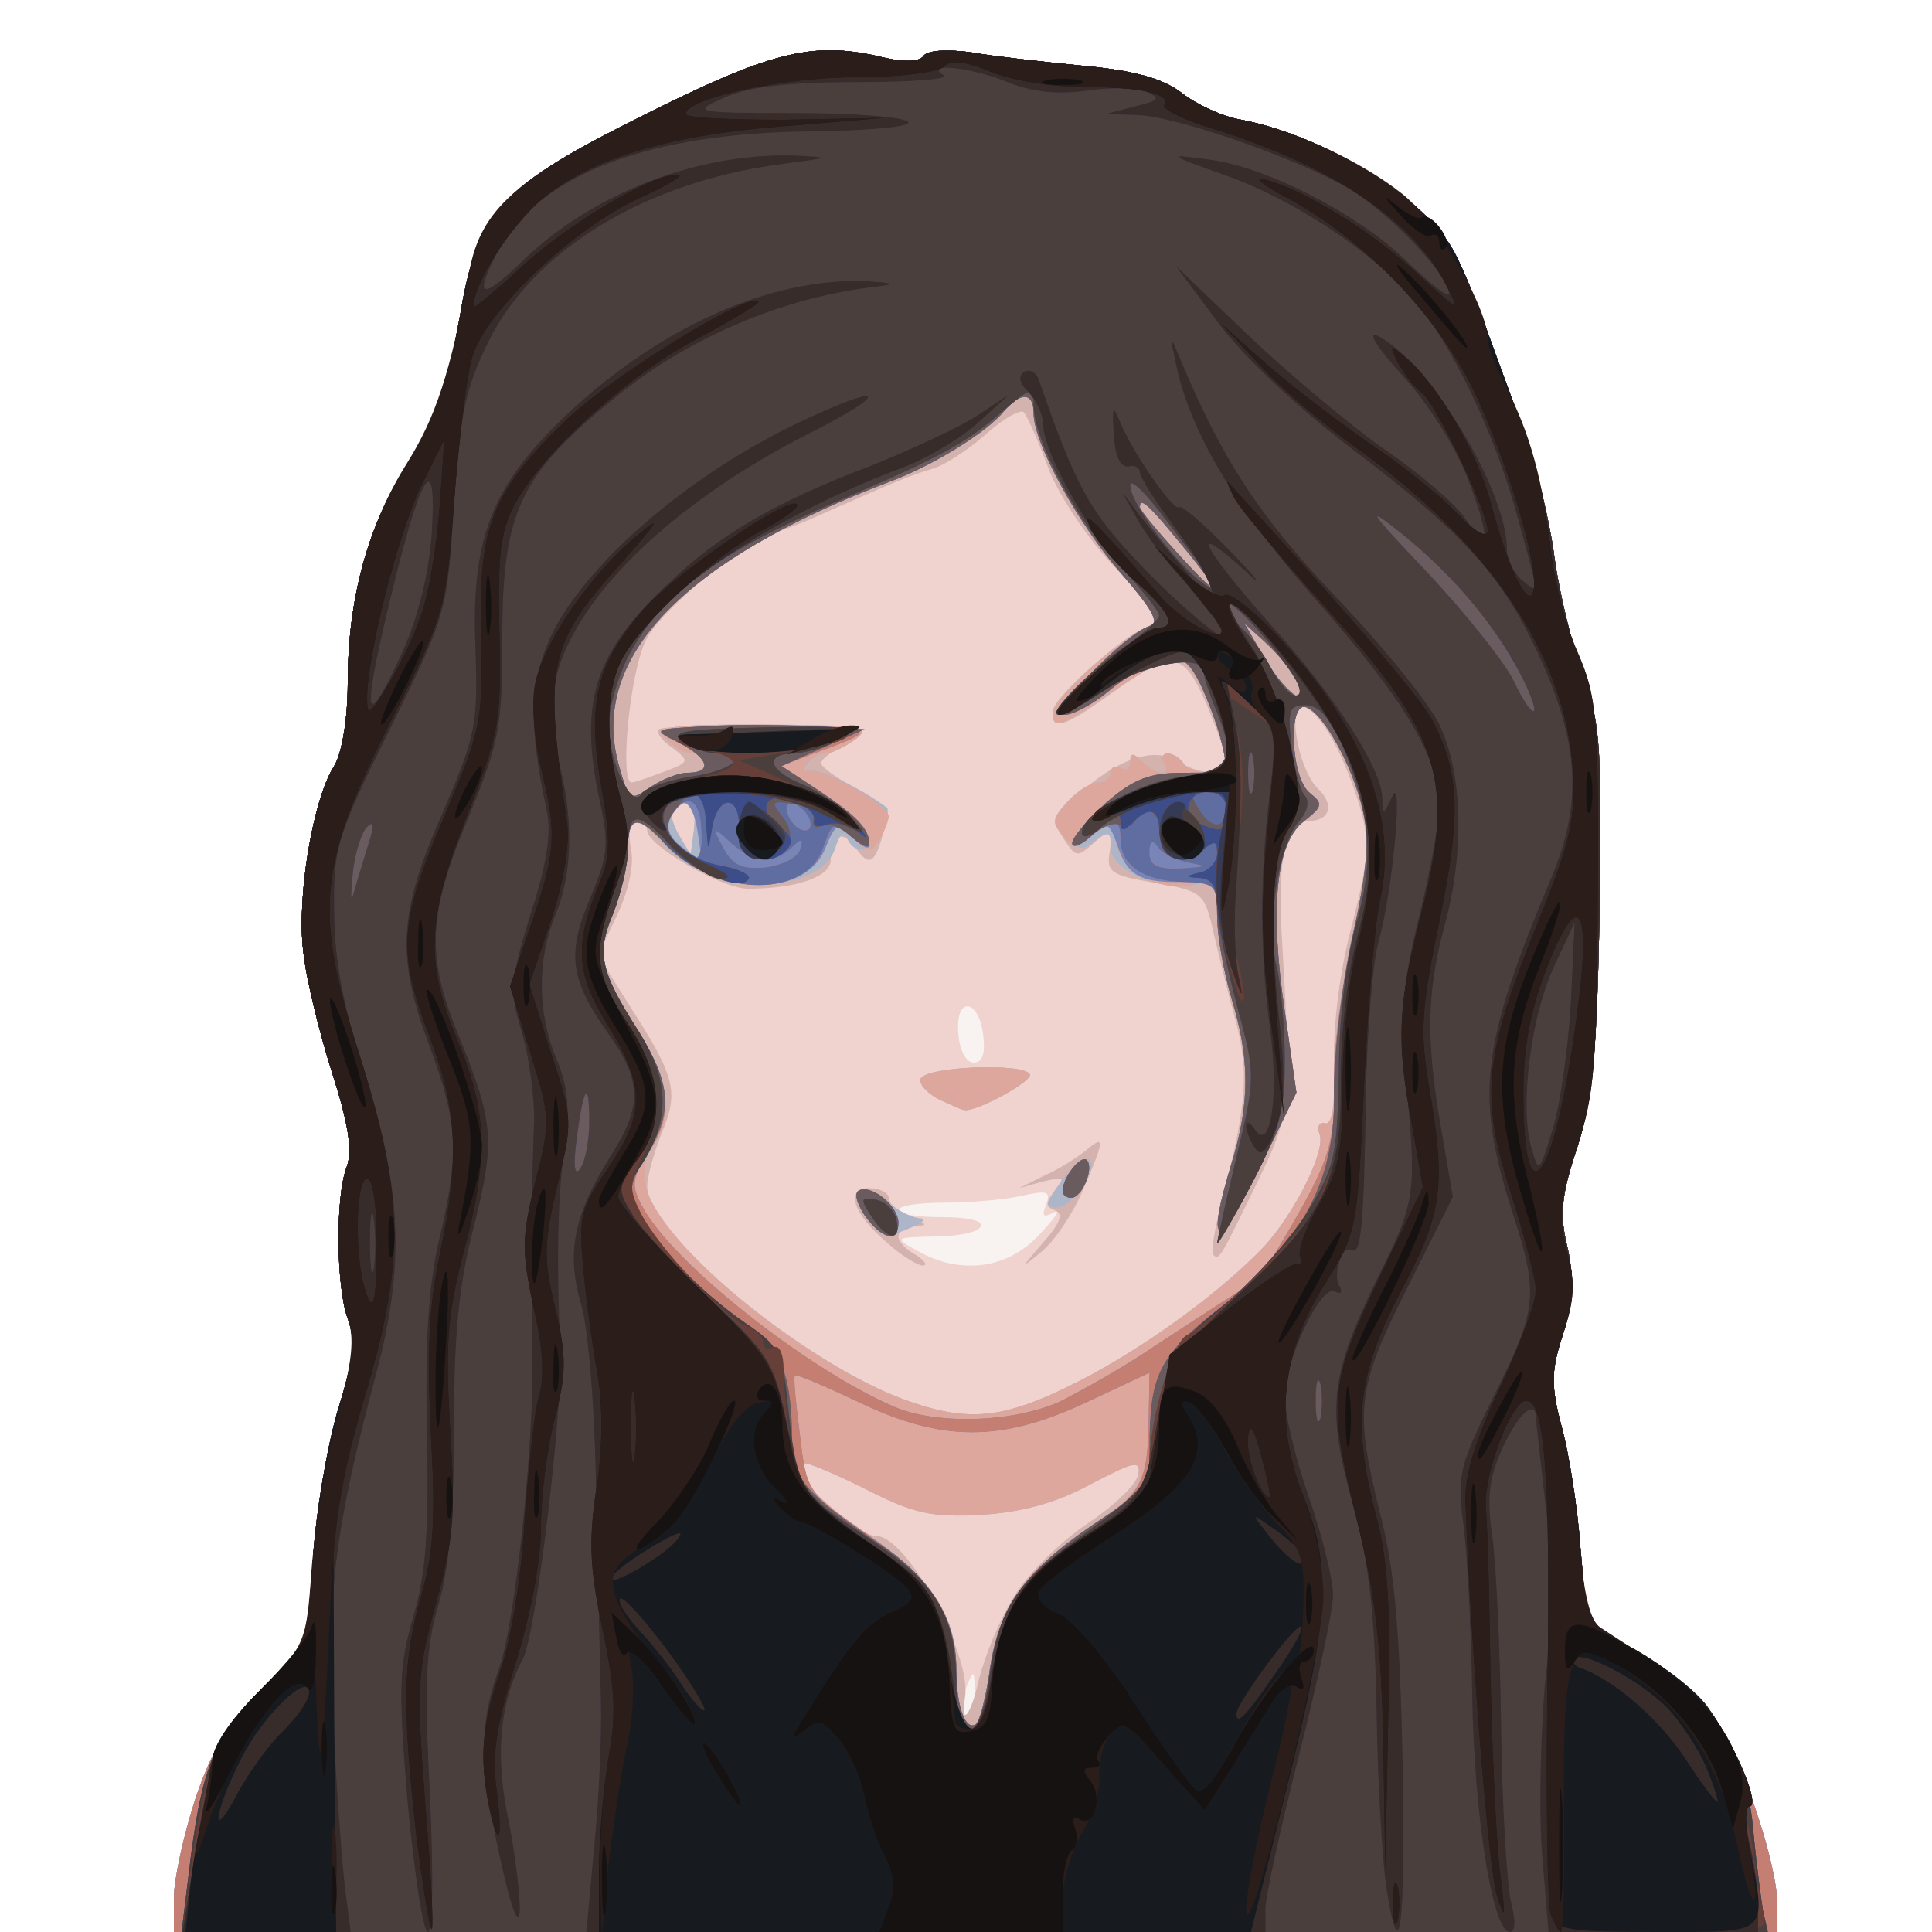 <!DOCTYPE svg PUBLIC "-//W3C//DTD SVG 20010904//EN" "http://www.w3.org/TR/2001/REC-SVG-20010904/DTD/svg10.dtd">
<svg version="1.0" xmlns="http://www.w3.org/2000/svg" width="200px" height="200px" viewBox="0 0 2000 2000" preserveAspectRatio="xMidYMid meet">
<g id="layer101" fill="#f8f2f0" stroke="none">
 <path d="M180 1965 c0 -19 10 -65 22 -102 17 -51 34 -79 69 -114 l46 -47 7 -88 c3 -49 15 -118 26 -155 16 -51 18 -73 10 -94 -12 -33 -13 -126 -1 -157 6 -17 2 -44 -15 -97 -13 -41 -27 -97 -30 -126 -7 -56 10 -158 32 -192 8 -13 14 -49 14 -85 0 -89 21 -164 62 -228 19 -31 38 -69 41 -85 3 -17 11 -54 16 -84 18 -93 43 -120 184 -190 133 -67 177 -78 245 -63 27 7 44 6 48 0 4 -6 24 -7 48 -4 22 4 75 10 116 14 54 5 83 13 103 28 15 12 43 25 62 28 88 17 192 82 221 138 9 17 24 54 34 82 10 28 28 76 39 107 11 31 25 87 30 125 5 38 19 94 30 124 18 49 19 75 17 240 -3 152 -7 196 -23 247 -17 51 -19 70 -10 106 7 34 6 54 -5 88 -12 37 -13 52 -2 94 8 28 17 85 20 127 l7 78 53 30 c31 17 65 47 79 69 29 43 65 151 65 194 l0 27 -830 0 -830 0 0 -35z"/>
 </g>
<g id="layer102" fill="#f0d3ce" stroke="none">
 <path d="M180 1965 c0 -19 10 -65 22 -102 17 -51 34 -79 69 -114 l46 -47 7 -88 c3 -49 15 -118 26 -155 16 -51 18 -73 10 -94 -12 -33 -13 -126 -1 -157 6 -17 2 -44 -15 -97 -13 -41 -27 -97 -30 -126 -7 -56 10 -158 32 -192 8 -13 14 -49 14 -85 0 -89 21 -164 62 -228 19 -31 38 -69 41 -85 3 -17 11 -54 16 -84 18 -93 43 -120 184 -190 133 -67 177 -78 245 -63 27 7 44 6 48 0 4 -6 24 -7 48 -4 22 4 75 10 116 14 54 5 83 13 103 28 15 12 43 25 62 28 88 17 192 82 221 138 9 17 24 54 34 82 10 28 28 76 39 107 11 31 25 87 30 125 5 38 19 94 30 124 18 49 19 75 17 240 -3 152 -7 196 -23 247 -17 51 -19 70 -10 106 7 34 6 54 -5 88 -12 37 -13 52 -2 94 8 28 17 85 20 127 l7 78 53 30 c31 17 65 47 79 69 29 43 65 151 65 194 l0 27 -830 0 -830 0 0 -35z m829 -212 c0 -25 -1 -25 -8 -8 -5 11 -7 23 -4 28 8 14 13 7 12 -20z m67 -475 c16 -17 23 -27 15 -23 -11 6 -13 4 -8 -8 5 -14 1 -15 -26 -9 -18 4 -53 7 -79 7 -27 0 -48 3 -48 8 0 4 21 7 46 7 27 0 43 4 39 10 -3 6 -25 10 -48 10 -41 1 -42 1 -17 15 44 25 93 19 126 -17z m-58 -205 c-4 -39 -29 -43 -26 -4 1 18 8 31 16 31 9 0 12 -9 10 -27z"/>
 </g>
<g id="layer103" fill="#d4b3ae" stroke="none">
 <path d="M180 1965 c0 -19 10 -65 22 -102 17 -51 34 -79 69 -114 l46 -47 7 -88 c3 -49 15 -118 26 -155 16 -51 18 -73 10 -94 -12 -33 -13 -126 -1 -157 6 -17 2 -44 -15 -97 -13 -41 -27 -97 -30 -126 -7 -56 10 -158 32 -192 8 -13 14 -49 14 -85 0 -89 21 -164 62 -228 19 -31 38 -69 41 -85 3 -17 11 -54 16 -84 18 -93 43 -120 184 -190 133 -67 177 -78 245 -63 27 7 44 6 48 0 4 -6 24 -7 48 -4 22 4 75 10 116 14 54 5 83 13 103 28 15 12 43 25 62 28 88 17 192 82 221 138 9 17 24 54 34 82 10 28 28 76 39 107 11 31 25 87 30 125 5 38 19 94 30 124 18 49 19 75 17 240 -3 152 -7 196 -23 247 -17 51 -19 70 -10 106 7 34 6 54 -5 88 -12 37 -13 52 -2 94 8 28 17 85 20 127 l7 78 53 30 c31 17 65 47 79 69 29 43 65 151 65 194 l0 27 -830 0 -830 0 0 -35z m870 -313 c15 -24 49 -57 76 -75 27 -18 50 -40 52 -50 3 -16 -3 -15 -49 9 -34 18 -73 29 -110 32 -56 4 -76 -2 -181 -56 -5 -2 -8 3 -8 12 0 16 59 66 77 66 32 0 99 123 92 167 -5 32 6 19 14 -17 6 -25 22 -64 37 -88z m80 -229 c66 -36 136 -88 179 -133 31 -34 64 -99 57 -116 -3 -8 0 -13 6 -11 7 1 10 -20 9 -63 -1 -39 6 -97 19 -144 17 -67 18 -85 8 -120 -16 -53 -40 -98 -58 -104 -18 -6 -7 63 14 84 18 17 13 34 -10 34 -23 0 -32 39 -27 120 10 176 10 181 -26 255 -38 78 -39 80 -45 74 -3 -2 2 -31 11 -64 23 -90 26 -126 13 -175 -7 -25 -17 -66 -23 -91 -10 -45 -11 -46 -61 -55 -47 -8 -51 -11 -47 -34 3 -24 2 -24 -16 -8 -18 16 -19 16 -32 -4 -13 -20 -11 -25 20 -50 41 -35 76 -45 100 -29 23 14 49 14 49 0 0 -6 -10 -33 -21 -60 -25 -57 -35 -57 -103 -8 -45 32 -56 35 -56 15 0 -15 82 -86 99 -86 20 0 11 -14 -38 -66 -27 -29 -56 -73 -66 -100 -10 -27 -21 -52 -25 -57 -3 -4 -21 6 -40 23 -18 16 -43 32 -54 35 -23 7 -38 13 -108 44 -26 12 -50 21 -53 21 -22 0 -120 80 -136 112 -17 33 -28 148 -15 148 3 0 17 -5 33 -11 27 -10 27 -11 9 -25 -11 -7 -17 -16 -14 -19 3 -3 54 -4 114 -3 101 3 107 4 82 17 -16 8 -28 17 -28 21 0 4 16 15 35 26 30 16 35 23 30 44 -9 34 -15 38 -29 18 -14 -20 -26 -14 -26 12 0 18 -36 30 -86 30 -27 0 -104 -45 -104 -60 0 -6 -5 -10 -11 -10 -7 0 -9 11 -6 28 4 16 -2 43 -14 69 l-20 42 34 54 c46 72 50 87 32 130 -8 20 -15 45 -15 55 0 50 167 187 272 223 66 23 103 17 188 -28z m-414 -590 c-2 -3 -9 -2 -15 2 -8 4 -7 13 1 28 l13 22 3 -23 c2 -13 1 -26 -2 -29z"/>
 <path d="M919 1287 c-36 -30 -45 -57 -19 -57 11 0 20 5 20 10 0 6 10 15 23 20 17 7 18 9 5 9 -10 1 -18 5 -18 11 0 5 8 14 18 19 9 6 13 11 7 11 -5 0 -22 -10 -36 -23z"/>
 <path d="M1080 1286 c18 -20 21 -30 12 -33 -10 -4 -10 -8 0 -20 11 -14 10 -15 -12 -10 l-25 7 26 -13 c14 -6 33 -18 43 -26 20 -17 20 -12 -3 41 -10 24 -29 52 -42 63 -23 19 -23 19 1 -9z"/>
 <path d="M972 1138 c-12 -6 -21 -16 -19 -21 4 -13 106 -17 113 -5 4 7 -57 40 -68 37 -2 0 -13 -5 -26 -11z"/>
 </g>
<g id="layer104" fill="#adb5c8" stroke="none">
 <path d="M180 1965 c0 -19 10 -65 22 -102 17 -51 34 -79 69 -114 l46 -47 7 -88 c3 -49 15 -118 26 -155 16 -51 18 -73 10 -94 -12 -33 -13 -126 -1 -157 6 -17 2 -44 -15 -97 -13 -41 -27 -97 -30 -126 -7 -56 10 -158 32 -192 8 -13 14 -49 14 -85 0 -89 21 -164 62 -228 19 -31 38 -69 41 -85 3 -17 11 -54 16 -84 18 -93 43 -120 184 -190 133 -67 177 -78 245 -63 27 7 44 6 48 0 4 -6 24 -7 48 -4 22 4 75 10 116 14 54 5 83 13 103 28 15 12 43 25 62 28 88 17 192 82 221 138 9 17 24 54 34 82 10 28 28 76 39 107 11 31 25 87 30 125 5 38 19 94 30 124 18 49 19 75 17 240 -3 152 -7 196 -23 247 -17 51 -19 70 -10 106 7 34 6 54 -5 88 -12 37 -13 52 -2 94 8 28 17 85 20 127 l7 78 53 30 c31 17 65 47 79 69 29 43 65 151 65 194 l0 27 -830 0 -830 0 0 -35z m844 -232 c8 -66 36 -106 101 -149 34 -23 55 -44 55 -56 0 -17 -4 -16 -52 9 -35 19 -72 29 -113 31 -51 3 -69 -1 -120 -27 -32 -16 -61 -28 -63 -26 -11 11 13 37 68 75 65 44 90 83 90 139 0 36 9 63 20 56 4 -2 10 -26 14 -52z m106 -310 c66 -36 136 -88 179 -133 31 -34 64 -99 57 -116 -3 -8 0 -13 6 -11 7 1 10 -15 9 -48 -1 -27 7 -92 18 -143 16 -69 19 -102 12 -132 -10 -46 -41 -102 -59 -108 -19 -6 -16 73 4 89 14 11 13 14 -6 29 -29 22 -36 89 -20 197 l12 84 -40 82 c-42 84 -54 80 -27 -9 19 -62 19 -108 0 -170 -8 -27 -15 -66 -15 -87 0 -34 -2 -38 -20 -32 -33 10 -90 -13 -90 -37 0 -17 -2 -18 -16 -8 -12 11 -18 10 -31 -3 -15 -15 -15 -18 2 -37 10 -11 24 -20 32 -20 7 0 13 -5 13 -11 0 -5 5 -7 10 -4 6 3 10 1 10 -6 0 -10 3 -10 12 -1 15 15 32 16 23 2 -3 -5 -2 -10 4 -10 5 0 13 5 16 10 3 6 15 10 26 10 18 0 20 -4 14 -30 -10 -44 -35 -90 -48 -90 -7 0 -36 16 -64 35 -57 38 -63 41 -63 23 0 -14 81 -88 98 -88 19 0 15 -9 -29 -58 -43 -48 -89 -133 -89 -164 0 -22 -13 -23 -31 -2 -18 22 -75 57 -119 73 -213 81 -309 182 -280 291 11 39 12 40 33 25 12 -8 29 -15 39 -15 10 0 18 -4 18 -10 0 -5 -6 -10 -14 -10 -7 0 -19 -7 -26 -15 -11 -13 1 -15 101 -15 102 1 112 2 95 15 -11 8 -25 15 -32 15 -7 0 -16 6 -20 13 -4 6 -4 9 1 5 6 -6 52 15 83 38 2 1 1 12 -3 23 -7 23 -30 28 -38 9 -4 -8 -8 -4 -12 9 -16 52 -132 50 -178 -3 -27 -32 -37 -30 -37 5 0 16 -7 45 -15 66 -18 42 -14 60 26 123 31 50 37 88 16 116 -8 10 -12 29 -9 42 11 60 169 189 274 225 66 23 103 17 188 -28z m-414 -590 c-2 -3 -9 -2 -15 2 -8 4 -7 13 1 28 l13 22 3 -23 c2 -13 1 -26 -2 -29z m625 -131 c-5 -9 -19 -26 -31 -37 l-22 -20 22 38 c22 37 50 55 31 19z m-117 -137 c-35 -43 -44 -51 -44 -40 0 6 71 85 77 85 2 0 -12 -20 -33 -45z"/>
 <path d="M895 1258 c-19 -28 -2 -37 24 -14 10 9 24 16 32 17 8 0 6 4 -6 9 -30 13 -32 12 -50 -12z"/>
 <path d="M1097 1225 c17 -23 33 -32 33 -19 0 16 -23 44 -36 44 -13 0 -12 -4 3 -25z"/>
 <path d="M972 1138 c-12 -6 -21 -16 -19 -21 4 -13 106 -17 113 -5 4 7 -57 40 -68 37 -2 0 -13 -5 -26 -11z"/>
 </g>
<g id="layer105" fill="#dda79e" stroke="none">
 <path d="M180 1965 c0 -19 10 -65 22 -102 17 -51 34 -79 69 -114 l46 -47 7 -88 c3 -49 15 -118 26 -155 16 -51 18 -73 10 -94 -12 -33 -13 -126 -1 -157 6 -17 2 -44 -15 -97 -13 -41 -27 -97 -30 -126 -7 -56 10 -158 32 -192 8 -13 14 -49 14 -85 0 -89 21 -164 62 -228 19 -31 38 -69 41 -85 3 -17 11 -54 16 -84 18 -93 43 -120 184 -190 133 -67 177 -78 245 -63 27 7 44 6 48 0 4 -6 24 -7 48 -4 22 4 75 10 116 14 54 5 83 13 103 28 15 12 43 25 62 28 88 17 192 82 221 138 9 17 24 54 34 82 10 28 28 76 39 107 11 31 25 87 30 125 5 38 19 94 30 124 18 49 19 75 17 240 -3 152 -7 196 -23 247 -17 51 -19 70 -10 106 7 34 6 54 -5 88 -12 37 -13 52 -2 94 8 28 17 85 20 127 l7 78 53 30 c31 17 65 47 79 69 29 43 65 151 65 194 l0 27 -830 0 -830 0 0 -35z m844 -232 c8 -66 36 -106 101 -149 34 -23 55 -44 55 -56 0 -17 -4 -16 -52 9 -35 19 -72 29 -113 31 -51 3 -69 -1 -120 -27 -32 -16 -61 -28 -63 -26 -11 11 13 37 68 75 65 44 90 83 90 139 0 36 9 63 20 56 4 -2 10 -26 14 -52z m106 -310 c66 -36 136 -88 179 -133 31 -34 64 -99 57 -116 -3 -8 0 -13 6 -11 7 1 10 -15 9 -48 -1 -27 7 -92 18 -143 16 -69 19 -102 12 -132 -10 -46 -41 -102 -59 -108 -19 -6 -16 73 4 89 14 11 13 14 -6 29 -29 22 -36 89 -20 197 l12 84 -40 82 c-42 84 -54 80 -27 -9 19 -62 19 -108 0 -170 -8 -27 -15 -66 -15 -87 0 -34 -2 -37 -23 -32 -35 9 -74 -10 -81 -40 -7 -26 -8 -26 -25 -11 -16 15 -19 15 -31 1 -11 -13 -10 -19 5 -35 10 -11 24 -20 32 -20 7 0 13 -5 13 -11 0 -5 5 -7 10 -4 6 3 10 1 10 -6 0 -10 3 -10 12 -1 15 15 32 16 23 2 -3 -5 -2 -10 4 -10 5 0 13 5 16 10 3 6 15 10 26 10 18 0 20 -4 14 -30 -10 -44 -35 -90 -48 -90 -7 0 -36 16 -64 35 -57 38 -63 41 -63 23 0 -14 81 -88 98 -88 19 0 15 -9 -29 -58 -43 -48 -89 -133 -89 -164 0 -22 -13 -23 -31 -2 -18 22 -75 57 -119 73 -213 81 -309 182 -280 291 11 39 12 40 33 25 12 -8 29 -15 39 -15 10 0 18 -4 18 -10 0 -5 -6 -10 -14 -10 -7 0 -19 -7 -26 -15 -11 -13 1 -15 101 -15 102 1 112 2 95 15 -11 8 -25 15 -32 15 -7 0 -16 5 -19 10 -4 6 -3 9 2 8 14 -4 83 35 83 47 0 5 -5 17 -10 25 -8 13 -11 13 -27 -2 -16 -17 -18 -16 -29 11 -22 53 -118 48 -168 -8 -26 -29 -36 -26 -36 8 0 16 -7 45 -15 66 -18 42 -14 60 26 123 31 50 37 88 16 116 -8 10 -12 29 -9 42 11 60 169 189 274 225 66 23 103 17 188 -28z m-408 -563 c-5 -33 -19 -39 -29 -14 -4 11 1 22 12 30 10 8 19 14 20 14 1 0 0 -13 -3 -30z m619 -158 c-5 -9 -19 -26 -31 -37 l-22 -20 22 38 c22 37 50 55 31 19z m-117 -137 c-35 -43 -44 -51 -44 -40 0 6 71 85 77 85 2 0 -12 -20 -33 -45z"/>
 <path d="M895 1258 c-9 -14 -11 -24 -5 -26 14 -5 40 17 40 34 0 21 -17 17 -35 -8z"/>
 <path d="M1100 1233 c0 -14 19 -38 25 -32 8 8 -5 39 -16 39 -5 0 -9 -3 -9 -7z"/>
 <path d="M972 1138 c-12 -6 -21 -16 -19 -21 4 -13 106 -17 113 -5 4 7 -57 40 -68 37 -2 0 -13 -5 -26 -11z"/>
 </g>
<g id="layer106" fill="#7985b6" stroke="none">
 <path d="M180 1965 c0 -19 10 -65 22 -102 17 -51 34 -79 69 -114 l46 -47 7 -88 c3 -49 15 -118 26 -155 16 -51 18 -73 10 -94 -12 -33 -13 -126 -1 -157 6 -17 2 -44 -15 -97 -13 -41 -27 -97 -30 -126 -7 -56 10 -158 32 -192 8 -13 14 -49 14 -85 0 -89 21 -164 62 -228 19 -31 38 -69 41 -85 3 -17 11 -54 16 -84 18 -93 43 -120 184 -190 133 -67 177 -78 245 -63 27 7 44 6 48 0 4 -6 24 -7 48 -4 22 4 75 10 116 14 54 5 83 13 103 28 15 12 43 25 62 28 88 17 192 82 221 138 9 17 24 54 34 82 10 28 28 76 39 107 11 31 25 87 30 125 5 38 19 94 30 124 18 49 19 75 17 240 -3 152 -7 196 -23 247 -17 51 -19 70 -10 106 7 34 6 54 -5 88 -12 37 -13 52 -2 94 8 28 17 85 20 127 l7 78 53 30 c31 17 65 47 79 69 29 43 65 151 65 194 l0 27 -830 0 -830 0 0 -35z m844 -232 c8 -64 34 -104 93 -143 65 -44 70 -51 72 -114 l1 -55 -66 31 c-88 41 -149 41 -236 -1 -34 -16 -64 -29 -65 -27 -2 1 1 29 5 61 7 59 7 60 71 104 66 46 91 84 91 140 0 36 9 63 20 56 4 -2 10 -26 14 -52z m73 -282 c22 -11 67 -36 99 -58 32 -21 69 -45 83 -54 14 -8 33 -28 43 -45 54 -90 60 -108 59 -171 -1 -34 8 -103 19 -153 15 -67 18 -100 11 -130 -10 -46 -41 -102 -59 -108 -19 -6 -16 73 4 89 14 11 13 14 -6 29 -29 22 -36 89 -20 197 l12 84 -40 82 c-42 84 -54 80 -27 -9 19 -62 19 -108 0 -170 -8 -27 -15 -66 -15 -86 0 -30 -4 -37 -17 -36 -57 4 -74 -2 -85 -33 -10 -29 -11 -29 -29 -13 -11 9 -19 12 -19 7 0 -6 16 -25 35 -42 29 -25 45 -31 81 -31 45 0 46 0 39 -30 -4 -17 -14 -44 -22 -61 -13 -26 -19 -30 -41 -24 -14 3 -39 17 -55 31 -16 13 -36 24 -45 24 -18 0 61 -83 88 -92 11 -3 3 -17 -29 -54 -44 -50 -91 -135 -91 -166 0 -22 -13 -23 -31 -2 -18 22 -75 57 -119 73 -213 81 -309 182 -280 291 11 39 12 40 33 25 12 -8 29 -15 39 -15 26 0 22 -15 -9 -31 -27 -14 -27 -14 30 -17 31 -2 83 -2 115 0 58 3 58 5 -11 30 l-28 11 38 25 c40 27 53 40 53 57 0 5 -8 2 -17 -8 -16 -16 -18 -15 -29 12 -22 53 -118 48 -168 -8 -26 -29 -36 -26 -36 8 0 16 -7 45 -15 66 -18 42 -14 60 26 123 34 54 36 86 10 126 -17 26 -18 33 -6 55 30 57 168 167 260 207 43 19 123 17 172 -5z m-375 -591 c-5 -33 -19 -39 -29 -14 -4 11 1 22 12 30 10 8 19 14 20 14 1 0 0 -13 -3 -30z m619 -158 c-5 -9 -19 -26 -31 -37 l-22 -20 22 38 c22 37 50 55 31 19z m-117 -137 c-35 -43 -44 -51 -44 -40 0 6 71 85 77 85 2 0 -12 -20 -33 -45z"/>
 <path d="M895 1258 c-9 -14 -11 -24 -5 -26 14 -5 40 17 40 34 0 21 -17 17 -35 -8z"/>
 <path d="M1100 1233 c0 -14 19 -38 25 -32 8 8 -5 39 -16 39 -5 0 -9 -3 -9 -7z"/>
 </g>
<g id="layer107" fill="#c47e72" stroke="none">
 <path d="M180 1965 c0 -19 10 -65 22 -102 17 -51 34 -79 69 -114 l46 -47 7 -88 c3 -49 15 -118 26 -155 16 -51 18 -73 10 -94 -12 -33 -13 -126 -1 -157 6 -17 2 -44 -15 -97 -13 -41 -27 -97 -30 -126 -7 -56 10 -158 32 -192 8 -13 14 -49 14 -85 0 -89 21 -164 62 -228 19 -31 38 -69 41 -85 3 -17 11 -54 16 -84 18 -93 43 -120 184 -190 133 -67 177 -78 245 -63 27 7 44 6 48 0 4 -6 24 -7 48 -4 22 4 75 10 116 14 54 5 83 13 103 28 15 12 43 25 62 28 88 17 192 82 221 138 9 17 24 54 34 82 10 28 28 76 39 107 11 31 25 87 30 125 5 38 19 94 30 124 18 49 19 75 17 240 -3 152 -7 196 -23 247 -17 51 -19 70 -10 106 7 34 6 54 -5 88 -12 37 -13 52 -2 94 8 28 17 85 20 127 l7 78 53 30 c31 17 65 47 79 69 29 43 65 151 65 194 l0 27 -830 0 -830 0 0 -35z m844 -232 c8 -64 34 -104 93 -143 65 -44 70 -51 72 -114 l1 -55 -66 31 c-88 41 -149 41 -236 -1 -34 -16 -64 -29 -65 -27 -2 1 1 29 5 61 7 59 7 60 71 104 66 46 91 84 91 140 0 36 9 63 20 56 4 -2 10 -26 14 -52z m73 -282 c22 -11 67 -36 99 -58 32 -21 69 -45 83 -54 14 -8 33 -28 43 -45 54 -90 60 -108 59 -171 -1 -34 8 -103 19 -153 15 -67 18 -100 11 -130 -10 -46 -41 -102 -59 -108 -19 -6 -16 73 4 89 14 11 13 14 -6 29 -29 22 -36 89 -20 197 l12 84 -40 82 c-42 84 -54 80 -27 -9 19 -62 19 -108 0 -170 -8 -27 -15 -65 -15 -85 0 -33 -2 -35 -35 -36 -41 -1 -65 -17 -65 -44 0 -23 -8 -24 -32 -2 -10 9 -18 11 -18 6 0 -6 16 -25 35 -42 29 -25 45 -31 81 -31 45 0 46 0 39 -30 -4 -17 -14 -44 -22 -61 -13 -26 -19 -30 -41 -24 -14 3 -39 17 -55 31 -16 13 -36 24 -45 24 -18 0 61 -83 88 -92 11 -3 3 -17 -29 -54 -44 -50 -91 -135 -91 -166 0 -22 -13 -23 -31 -2 -18 22 -75 57 -119 73 -213 81 -309 182 -280 291 11 39 12 40 33 25 12 -8 29 -15 39 -15 26 0 22 -15 -9 -31 -27 -14 -27 -14 30 -17 31 -2 83 -2 115 0 58 3 58 5 -11 30 l-28 11 38 25 c39 26 53 40 53 56 0 5 -8 1 -19 -8 -18 -16 -19 -16 -29 12 -19 54 -116 50 -166 -7 -26 -29 -36 -26 -36 8 0 16 -7 45 -15 66 -18 42 -14 60 26 123 34 54 36 86 10 126 -17 26 -18 33 -6 55 30 57 168 167 260 207 43 19 123 17 172 -5z m-269 -571 c4 -12 2 -13 -9 -2 -18 17 -39 15 -62 -5 -19 -18 -20 -17 -8 5 10 18 19 22 43 20 17 -2 33 -10 36 -18z m402 13 c-14 -3 -28 -10 -32 -17 -5 -7 -8 -5 -8 7 0 13 8 17 33 16 27 -2 28 -2 7 -6z m-504 -33 c-1 -33 -15 -40 -30 -17 -7 10 -5 21 3 31 20 24 29 19 27 -14z m112 -12 c-2 -6 -10 -14 -16 -16 -7 -2 -10 2 -6 12 7 18 28 22 22 4z m503 -146 c-5 -9 -19 -26 -31 -37 l-22 -20 22 38 c22 37 50 55 31 19z m-117 -137 c-35 -43 -44 -51 -44 -40 0 6 71 85 77 85 2 0 -12 -20 -33 -45z"/>
 <path d="M895 1258 c-9 -14 -11 -24 -5 -26 14 -5 40 17 40 34 0 21 -17 17 -35 -8z"/>
 <path d="M1100 1233 c0 -14 19 -38 25 -32 8 8 -5 39 -16 39 -5 0 -9 -3 -9 -7z"/>
 </g>
<g id="layer108" fill="#606da1" stroke="none">
 <path d="M195 1943 c13 -112 26 -145 75 -194 l47 -47 7 -88 c3 -49 15 -118 26 -155 16 -51 18 -73 10 -94 -12 -33 -13 -126 -1 -157 6 -17 2 -44 -15 -97 -13 -41 -27 -97 -30 -126 -7 -56 10 -158 32 -192 8 -13 14 -49 14 -85 0 -89 21 -164 62 -228 19 -31 38 -69 41 -85 3 -17 11 -54 16 -84 18 -93 43 -120 184 -190 133 -67 177 -78 245 -63 27 7 44 6 48 0 4 -6 24 -7 48 -4 22 4 75 10 116 14 54 5 83 13 103 28 15 12 43 25 62 28 88 17 192 82 221 138 9 17 24 54 34 82 10 28 28 76 39 107 11 31 25 87 30 125 5 38 19 94 30 124 18 49 19 75 17 240 -3 152 -7 196 -23 247 -17 51 -19 70 -10 106 7 34 6 54 -5 88 -12 37 -13 52 -2 94 8 28 17 85 20 127 l7 77 56 33 c72 43 109 101 116 183 3 33 8 70 10 83 l5 22 -821 0 -821 0 7 -57z m829 -210 c9 -67 35 -105 105 -153 57 -38 61 -43 61 -79 0 -78 9 -97 74 -148 86 -69 119 -132 117 -224 0 -38 8 -110 19 -159 15 -67 18 -100 11 -130 -10 -46 -41 -102 -59 -108 -19 -6 -16 73 4 89 14 11 13 14 -6 29 -29 22 -36 89 -20 197 l12 84 -40 82 c-42 84 -54 80 -27 -9 19 -62 19 -108 0 -170 -8 -27 -15 -65 -15 -85 0 -33 -2 -35 -35 -36 -41 -1 -65 -17 -65 -44 0 -23 -8 -24 -32 -2 -10 9 -18 11 -18 6 0 -6 16 -25 35 -42 29 -25 45 -31 81 -31 45 0 46 0 39 -30 -4 -17 -14 -44 -22 -61 -13 -26 -19 -30 -41 -24 -14 3 -39 17 -55 31 -16 13 -36 24 -45 24 -18 0 61 -83 88 -92 11 -3 3 -17 -29 -54 -44 -50 -91 -135 -91 -166 0 -22 -13 -23 -31 -2 -18 22 -75 57 -119 73 -213 81 -309 182 -280 291 11 39 12 40 33 25 12 -8 29 -15 39 -15 26 0 22 -15 -9 -31 -28 -14 -28 -14 24 -17 29 -2 78 -2 110 0 l58 3 -43 19 -43 19 38 25 c39 26 53 40 53 56 0 5 -8 1 -19 -8 -18 -16 -19 -16 -29 12 -19 54 -116 50 -166 -7 -26 -29 -36 -26 -36 8 0 16 -7 45 -15 66 -18 42 -14 60 26 123 34 54 36 83 8 128 -18 30 -19 36 -6 61 19 36 63 81 109 113 37 25 48 53 48 126 0 34 16 52 93 104 51 34 77 77 77 129 0 36 9 63 20 56 4 -2 10 -26 14 -52z m-196 -853 c4 -12 2 -13 -9 -2 -18 17 -39 15 -62 -5 -19 -18 -20 -17 -8 5 10 18 19 22 43 20 17 -2 33 -10 36 -18z m402 13 c-14 -3 -28 -10 -32 -17 -5 -7 -8 -5 -8 7 0 13 8 17 33 16 27 -2 28 -2 7 -6z m-504 -33 c-1 -33 -15 -40 -30 -17 -7 10 -5 21 3 31 20 24 29 19 27 -14z m112 -12 c-2 -6 -10 -14 -16 -16 -7 -2 -10 2 -6 12 7 18 28 22 22 4z m503 -146 c-5 -9 -19 -26 -31 -37 l-22 -20 22 38 c22 37 50 55 31 19z m-117 -137 c-35 -43 -44 -51 -44 -40 0 6 71 85 77 85 2 0 -12 -20 -33 -45z"/>
 <path d="M895 1258 c-9 -14 -11 -24 -5 -26 14 -5 40 17 40 34 0 21 -17 17 -35 -8z"/>
 <path d="M1100 1233 c0 -14 19 -38 25 -32 8 8 -5 39 -16 39 -5 0 -9 -3 -9 -7z"/>
 </g>
<g id="layer109" fill="#6a5b5e" stroke="none">
 <path d="M195 1943 c13 -112 26 -145 75 -194 l47 -47 7 -88 c3 -49 15 -118 26 -155 16 -51 18 -73 10 -94 -12 -33 -13 -126 -1 -157 6 -17 2 -44 -15 -97 -13 -41 -27 -97 -30 -126 -7 -56 10 -158 32 -192 8 -13 14 -49 14 -85 0 -89 21 -164 62 -228 19 -31 38 -69 41 -85 3 -17 11 -54 16 -84 18 -93 43 -120 184 -190 133 -67 177 -78 245 -63 27 7 44 6 48 0 4 -6 24 -7 48 -4 22 4 75 10 116 14 54 5 83 13 103 28 15 12 43 25 62 28 88 17 192 82 221 138 9 17 24 54 34 82 10 28 28 76 39 107 11 31 25 87 30 125 5 38 19 94 30 124 18 49 19 75 17 240 -3 152 -7 196 -23 247 -17 51 -19 70 -10 106 7 34 6 54 -5 88 -12 37 -13 52 -2 94 8 28 17 85 20 127 l7 77 56 33 c72 43 109 101 116 183 3 33 8 70 10 83 l5 22 -821 0 -821 0 7 -57z m829 -210 c9 -67 35 -105 105 -153 57 -38 61 -43 61 -79 0 -78 9 -97 74 -148 86 -69 119 -132 117 -224 0 -38 8 -110 19 -159 15 -67 18 -100 11 -130 -10 -46 -41 -102 -59 -108 -19 -6 -16 73 4 89 14 11 13 14 -6 29 -29 22 -36 89 -20 197 l12 84 -40 82 c-42 84 -54 80 -27 -9 19 -62 19 -108 0 -170 -8 -27 -15 -66 -15 -86 0 -29 -4 -38 -17 -39 -17 -1 -17 -2 0 -6 9 -2 17 -11 17 -20 0 -13 -3 -13 -15 -3 -20 16 -45 5 -45 -20 0 -21 -14 -27 -25 -10 -4 6 -11 8 -16 4 -6 -3 -19 2 -30 12 -10 9 -19 12 -19 7 0 -6 16 -25 35 -42 29 -25 45 -31 81 -31 45 0 46 0 39 -30 -4 -17 -14 -44 -22 -61 -13 -26 -19 -30 -41 -24 -14 3 -39 17 -55 31 -16 13 -36 24 -45 24 -18 0 61 -83 88 -92 11 -3 3 -17 -29 -54 -44 -50 -91 -135 -91 -166 0 -22 -13 -23 -31 -2 -18 22 -75 57 -119 73 -213 81 -309 182 -280 291 11 39 12 40 33 25 12 -8 29 -15 39 -15 26 0 22 -15 -9 -31 -28 -14 -28 -14 24 -17 29 -2 78 -2 110 0 l58 3 -43 19 -43 19 38 25 c39 26 53 40 53 56 0 5 -9 1 -19 -8 -11 -10 -25 -15 -31 -11 -6 3 -9 1 -8 -7 2 -7 -8 -14 -22 -16 -21 -3 -22 -2 -11 12 19 22 6 48 -21 44 -18 -2 -23 -9 -23 -30 1 -36 -22 -36 -28 0 -4 24 -4 24 -6 -6 -1 -35 -16 -39 -35 -10 -14 23 8 46 50 54 19 3 32 10 29 14 -8 13 -60 -8 -86 -36 -29 -31 -39 -30 -39 5 0 16 -7 45 -15 66 -18 42 -14 60 26 123 34 54 36 83 8 128 -18 30 -19 36 -6 61 19 36 63 81 109 113 37 25 48 53 48 126 0 34 16 52 93 104 51 34 77 77 77 129 0 36 9 63 20 56 4 -2 10 -26 14 -52z m246 -899 c0 -8 -9 -14 -20 -14 -17 0 -19 3 -8 19 13 21 28 19 28 -5z m71 -132 c-5 -9 -19 -26 -31 -37 l-22 -20 22 38 c22 37 50 55 31 19z m-117 -137 c-35 -43 -44 -51 -44 -40 0 6 71 85 77 85 2 0 -12 -20 -33 -45z"/>
 <path d="M895 1258 c-9 -14 -11 -24 -5 -26 14 -5 40 17 40 34 0 21 -17 17 -35 -8z"/>
 <path d="M1100 1233 c0 -14 19 -38 25 -32 8 8 -5 39 -16 39 -5 0 -9 -3 -9 -7z"/>
 </g>
<g id="layer110" fill="#3d4d89" stroke="none">
 <path d="M195 1943 c13 -112 26 -145 75 -194 l47 -47 7 -88 c3 -49 15 -118 26 -155 16 -51 18 -73 10 -94 -12 -33 -13 -126 -1 -157 6 -17 2 -44 -15 -97 -13 -41 -27 -97 -30 -126 -7 -56 10 -158 32 -192 8 -13 14 -49 14 -85 0 -89 21 -164 62 -228 19 -31 38 -69 41 -85 3 -17 11 -54 16 -84 18 -93 43 -120 184 -190 133 -67 177 -78 245 -63 27 7 44 6 48 0 4 -6 24 -7 48 -4 22 4 75 10 116 14 54 5 83 13 103 28 15 12 43 25 62 28 88 17 192 82 221 138 9 17 24 54 34 82 10 28 28 76 39 107 11 31 25 87 30 125 5 38 19 94 30 124 18 49 19 75 17 240 -3 152 -7 196 -23 247 -17 51 -19 70 -10 106 7 34 6 54 -5 88 -12 37 -13 52 -2 94 8 28 17 85 20 127 l7 77 56 33 c72 43 109 101 116 183 3 33 8 70 10 83 l5 22 -821 0 -821 0 7 -57z m829 -205 c10 -74 27 -100 101 -152 52 -38 65 -52 65 -74 0 -15 6 -48 13 -74 10 -37 22 -54 64 -87 28 -23 66 -65 85 -94 30 -49 32 -58 34 -147 0 -57 8 -118 18 -154 19 -65 15 -115 -14 -183 -13 -30 -25 -43 -38 -43 -18 0 -19 5 -15 43 3 23 9 46 14 51 5 6 2 17 -6 26 -21 23 -34 104 -24 148 5 20 9 65 9 100 0 53 -6 74 -35 129 -19 36 -35 63 -35 60 0 -3 9 -43 20 -90 20 -83 20 -84 0 -158 -11 -41 -20 -86 -20 -101 0 -19 -5 -28 -17 -29 -17 -1 -17 -2 0 -6 9 -2 17 -11 17 -20 0 -13 -3 -13 -15 -3 -20 16 -45 5 -45 -20 0 -23 -10 -26 -28 -8 -9 9 -12 9 -12 -2 0 -9 -5 -8 -20 5 -11 10 -20 13 -20 7 0 -20 58 -52 104 -58 50 -7 56 -19 34 -71 -6 -15 -12 -32 -12 -38 -2 -19 -64 -7 -102 19 -21 14 -43 26 -48 26 -13 0 31 -45 70 -72 19 -13 34 -27 34 -31 0 -4 -18 -27 -40 -50 -44 -45 -90 -132 -90 -167 0 -21 -2 -20 -36 9 -31 27 -60 44 -149 82 -142 60 -201 103 -236 171 -10 21 -19 52 -19 70 1 38 24 86 34 70 3 -6 27 -14 51 -18 44 -6 63 -24 27 -24 -10 0 -26 -6 -35 -12 -14 -11 1 -13 85 -15 93 -2 101 0 78 12 -14 8 -35 14 -47 15 -33 0 -28 18 10 33 17 8 41 25 52 38 15 17 15 20 3 10 -10 -7 -24 -11 -33 -7 -8 3 -14 1 -12 -5 1 -6 -8 -15 -20 -20 -29 -11 -41 8 -17 26 14 10 16 17 8 25 -21 21 -49 7 -49 -23 1 -35 -22 -35 -28 1 -4 25 -4 25 -6 -5 -1 -35 -20 -44 -39 -20 -17 20 12 55 53 63 19 3 33 10 30 14 -9 15 -65 -11 -87 -41 -25 -33 -38 -29 -38 10 0 16 -7 45 -15 66 -18 42 -14 60 27 124 31 50 32 90 2 137 -14 20 -14 26 -1 51 19 36 63 81 109 113 33 22 38 30 43 80 10 91 11 94 81 140 74 49 94 82 94 155 0 66 25 61 34 -7z m343 -305 c-3 -10 -5 -2 -5 17 0 19 2 27 5 18 2 -10 2 -26 0 -35z m-757 -272 c0 -45 -6 -37 -13 18 -4 29 -2 40 4 30 5 -7 9 -29 9 -48z m-229 -286 c7 -21 6 -26 -1 -19 -6 6 -13 28 -15 50 -2 21 -2 30 1 19 3 -11 10 -33 15 -50z m889 -35 c0 -13 -7 -20 -20 -20 -22 0 -28 25 -7 33 22 10 27 7 27 -13z m27 -57 c-3 -10 -5 -2 -5 17 0 19 2 27 5 18 2 -10 2 -26 0 -35z m277 -85 c-26 -50 -68 -101 -121 -144 -41 -33 -38 -27 25 39 40 43 80 93 89 112 9 19 18 33 21 31 2 -2 -4 -19 -14 -38z m-233 5 c-19 -32 -70 -88 -71 -77 0 6 7 17 16 25 8 7 22 25 30 41 8 15 19 28 25 28 6 0 6 -6 0 -17z m-88 -105 c-6 -7 -27 -35 -47 -61 -20 -27 -36 -42 -36 -35 0 24 69 108 88 108 3 0 0 -6 -5 -12z"/>
 <path d="M902 1259 c-12 -18 -11 -20 5 -17 10 2 19 11 21 21 5 23 -10 21 -26 -4z"/>
 </g>
<g id="layer111" fill="#4b3f3d" stroke="none">
 <path d="M195 1943 c13 -112 26 -145 75 -194 l47 -47 7 -88 c3 -49 15 -118 26 -155 16 -51 18 -73 10 -94 -12 -33 -13 -126 -1 -157 6 -17 2 -44 -15 -97 -13 -41 -27 -97 -30 -126 -7 -56 10 -158 32 -192 8 -13 14 -49 14 -85 0 -89 21 -164 62 -228 19 -31 38 -69 41 -85 3 -17 11 -54 16 -84 18 -93 43 -120 184 -190 133 -67 177 -78 245 -63 27 7 44 6 48 0 4 -6 24 -7 48 -4 22 4 75 10 116 14 54 5 83 13 103 28 15 12 43 25 62 28 88 17 192 82 221 138 9 17 24 54 34 82 10 28 28 76 39 107 11 31 25 87 30 125 5 38 19 94 30 124 18 49 19 75 17 240 -3 152 -7 196 -23 247 -17 51 -19 70 -10 106 7 34 6 54 -5 88 -12 37 -13 52 -2 94 8 28 17 85 20 127 l7 77 56 33 c72 43 109 101 116 183 3 33 8 70 10 83 l5 22 -821 0 -821 0 7 -57z m829 -205 c10 -74 27 -100 101 -152 52 -38 65 -52 65 -74 0 -15 6 -48 13 -74 10 -37 22 -54 64 -87 28 -23 66 -65 85 -94 30 -49 32 -58 34 -147 0 -57 8 -118 18 -154 19 -65 15 -115 -14 -183 -13 -30 -25 -43 -38 -43 -18 0 -19 5 -15 43 3 23 9 46 14 51 5 6 2 17 -6 26 -21 23 -34 104 -24 148 5 20 9 65 9 100 0 53 -6 74 -35 129 -19 36 -35 63 -35 60 0 -3 9 -43 20 -89 20 -84 20 -85 0 -159 -22 -86 -26 -129 -15 -181 7 -36 6 -38 -17 -38 -33 0 -89 19 -110 38 -10 9 -18 10 -18 4 0 -20 58 -52 104 -58 50 -7 56 -19 34 -71 -6 -15 -12 -32 -12 -38 -2 -19 -64 -7 -102 19 -21 14 -43 26 -48 26 -13 0 31 -45 70 -72 19 -13 34 -27 34 -31 0 -4 -18 -27 -40 -50 -44 -45 -90 -132 -90 -167 0 -21 -2 -20 -36 9 -31 27 -60 44 -149 82 -142 60 -201 103 -236 171 -10 21 -19 52 -19 70 1 38 24 86 34 70 3 -6 27 -14 51 -18 44 -6 63 -24 27 -24 -10 0 -26 -6 -35 -12 -14 -11 1 -13 85 -15 93 -2 101 0 78 12 -14 8 -35 14 -47 15 -33 0 -28 18 10 33 17 8 40 23 50 35 17 18 14 18 -29 -4 -51 -26 -141 -33 -162 -12 -16 16 3 47 41 63 22 10 26 14 13 15 -10 0 -33 -16 -51 -34 -36 -38 -45 -37 -45 4 0 15 -7 44 -15 65 -18 42 -14 60 27 124 31 50 32 90 2 137 -14 20 -14 26 -1 51 19 36 63 81 109 113 33 22 38 30 43 80 10 91 11 94 81 140 74 49 94 82 94 155 0 66 25 61 34 -7z m343 -305 c-3 -10 -5 -2 -5 17 0 19 2 27 5 18 2 -10 2 -26 0 -35z m-757 -272 c0 -45 -6 -37 -13 18 -4 29 -2 40 4 30 5 -7 9 -29 9 -48z m-229 -286 c7 -21 6 -26 -1 -19 -6 6 -13 28 -15 50 -2 21 -2 30 1 19 3 -11 10 -33 15 -50z m916 -92 c-3 -10 -5 -2 -5 17 0 19 2 27 5 18 2 -10 2 -26 0 -35z m277 -85 c-26 -50 -68 -101 -121 -144 -41 -33 -38 -27 25 39 40 43 80 93 89 112 9 19 18 33 21 31 2 -2 -4 -19 -14 -38z m-233 5 c-19 -32 -70 -88 -71 -77 0 6 7 17 16 25 8 7 22 25 30 41 8 15 19 28 25 28 6 0 6 -6 0 -17z m-88 -105 c-6 -7 -27 -35 -47 -61 -20 -27 -36 -42 -36 -35 0 24 69 108 88 108 3 0 0 -6 -5 -12z"/>
 <path d="M902 1259 c-12 -18 -11 -20 5 -17 10 2 19 11 21 21 5 23 -10 21 -26 -4z"/>
 <path d="M766 875 c-5 -14 2 -45 10 -45 2 0 13 8 24 17 14 13 17 20 8 30 -14 17 -35 16 -42 -2z"/>
 <path d="M1207 883 c-10 -10 -8 -41 3 -48 15 -9 43 23 36 40 -6 16 -28 20 -39 8z"/>
 </g>
<g id="layer112" fill="#663f39" stroke="none">
 <path d="M194 1962 c15 -125 30 -166 77 -213 l46 -47 7 -88 c3 -49 15 -118 26 -155 16 -51 18 -73 10 -94 -12 -33 -13 -126 -1 -157 6 -17 2 -44 -15 -97 -13 -41 -27 -97 -30 -126 -7 -56 10 -158 32 -192 8 -13 14 -49 14 -85 0 -89 21 -164 62 -228 19 -31 38 -69 41 -85 3 -17 11 -54 16 -84 18 -93 43 -120 184 -190 133 -67 177 -78 245 -63 27 7 44 6 48 0 4 -6 24 -7 48 -4 22 4 75 10 116 14 54 5 83 13 103 28 15 12 43 25 62 28 88 17 192 82 221 138 9 17 24 54 34 82 10 28 28 76 39 107 11 31 25 87 30 125 5 38 19 94 30 124 18 49 19 75 17 240 -3 152 -7 196 -23 247 -17 51 -19 70 -10 106 7 34 6 54 -5 88 -12 37 -13 52 -2 94 8 28 17 85 20 127 l7 78 52 29 c29 17 63 43 74 60 30 42 54 101 41 101 -6 0 -8 5 -4 11 4 7 8 26 10 43 2 17 6 41 9 54 5 22 5 22 -108 22 l-114 0 -7 -85 c-3 -47 -1 -127 4 -179 8 -65 8 -119 0 -177 -5 -46 -10 -87 -10 -91 0 -21 -19 -4 -35 32 -14 31 -16 51 -10 92 4 29 8 118 9 198 1 80 6 160 10 178 5 20 5 32 -1 32 -18 0 -37 -121 -39 -245 -1 -66 -5 -145 -9 -176 -7 -51 -4 -61 27 -125 50 -99 52 -112 23 -201 -38 -120 -32 -170 40 -342 34 -80 30 -142 -13 -235 -38 -81 -76 -123 -192 -211 -58 -44 -113 -96 -139 -131 l-44 -59 74 71 c41 39 105 93 142 119 38 26 75 58 84 72 25 37 26 21 3 -40 -12 -32 -41 -79 -68 -108 -27 -30 -38 -47 -25 -41 54 29 133 160 133 221 0 10 7 24 15 31 19 16 19 19 -5 -68 -23 -84 -67 -175 -105 -220 -42 -50 -125 -105 -195 -130 -62 -22 -63 -23 -20 -17 61 7 159 58 209 108 23 22 41 36 41 31 0 -19 -63 -85 -104 -109 -53 -31 -179 -75 -220 -76 l-31 -1 30 -8 c25 -6 27 -8 12 -15 -10 -4 -38 -5 -63 -1 -30 4 -57 1 -81 -9 -36 -15 -88 -21 -66 -7 6 4 -35 7 -90 7 -71 0 -113 5 -137 16 -34 15 -33 16 73 16 60 0 112 4 117 9 5 5 -37 9 -98 10 -170 1 -286 45 -327 125 -25 48 -17 51 27 8 72 -69 180 -111 281 -108 39 2 37 2 -15 9 -138 18 -255 88 -302 183 -24 49 -30 75 -36 170 -7 110 -8 114 -66 231 -56 113 -59 124 -58 190 0 50 10 100 32 170 38 118 41 196 12 306 -43 161 -52 229 -45 360 3 69 9 146 12 173 l6 47 -87 0 -87 0 5 -38z m193 -699 c-2 -16 -4 -5 -4 22 0 28 2 40 4 28 2 -13 2 -35 0 -50z m1239 -223 l4 -85 -21 45 c-24 51 -36 144 -24 187 8 28 8 28 22 -17 8 -25 16 -83 19 -130z m-1209 -366 c16 -36 27 -80 30 -123 5 -82 -9 -66 -36 41 -38 152 -36 174 6 82z"/>
 <path d="M422 1866 c-10 -120 -9 -141 6 -193 13 -45 16 -87 14 -188 -2 -93 1 -150 12 -199 22 -92 20 -124 -9 -202 -35 -93 -33 -138 13 -242 35 -82 37 -92 34 -174 -4 -114 18 -167 98 -242 96 -89 208 -138 305 -135 32 2 34 3 10 6 -94 11 -191 52 -265 112 -102 82 -120 120 -120 251 0 93 -3 108 -35 186 -42 100 -44 143 -11 224 37 91 39 110 17 198 -16 61 -21 112 -21 209 0 90 -5 146 -16 184 -13 44 -15 79 -9 196 4 85 3 143 -2 143 -5 0 -14 -60 -21 -134z"/>
 <path d="M518 1925 c-22 -100 -22 -140 -2 -196 17 -45 37 -235 35 -324 -1 -63 -1 -186 2 -245 0 -25 -5 -66 -13 -92 -13 -43 -12 -52 9 -121 17 -52 22 -84 17 -108 -20 -93 -18 -135 7 -186 39 -75 145 -165 259 -218 85 -40 90 -29 7 13 -145 73 -249 175 -265 261 -4 19 -2 55 4 78 16 59 15 117 -3 160 -19 46 -19 101 1 149 12 28 14 52 9 89 -8 51 -9 121 -5 210 3 63 -25 298 -39 323 -24 45 -29 101 -14 169 7 37 12 79 11 93 -2 15 -10 -9 -20 -55z"/>
 <path d="M615 1913 c5 -49 8 -117 7 -153 -1 -36 -3 -132 -5 -215 -1 -85 -8 -169 -15 -193 -16 -54 -9 -93 30 -155 33 -52 33 -78 -3 -128 -39 -55 -42 -82 -19 -137 19 -45 21 -57 11 -102 -22 -103 -7 -153 71 -226 53 -51 110 -84 210 -122 42 -17 92 -40 110 -52 l33 -22 -33 30 c-19 17 -55 38 -80 47 -138 52 -254 131 -288 196 -17 34 -18 84 -2 144 11 39 10 53 -5 94 -24 67 -22 89 13 141 33 50 38 91 15 138 -14 27 -14 34 -1 59 18 35 86 107 109 116 9 3 17 11 17 17 0 6 5 8 10 5 6 -3 10 4 11 17 1 50 11 113 19 127 4 8 34 33 66 56 66 46 82 72 91 145 8 64 28 66 38 3 10 -71 33 -112 79 -140 61 -38 86 -64 86 -89 0 -44 24 -126 39 -132 20 -8 132 -119 135 -135 1 -6 7 -21 13 -33 7 -11 12 -56 11 -100 0 -45 7 -107 17 -144 30 -112 10 -183 -80 -294 -53 -65 -70 -69 -29 -6 15 23 33 69 40 103 11 53 11 65 -2 85 -17 26 -21 99 -9 204 6 56 4 85 -5 108 -9 23 -15 28 -21 18 -5 -7 -9 -17 -9 -23 0 -5 4 -3 9 4 16 25 25 -33 16 -102 -11 -82 -11 -157 -1 -243 8 -68 8 -71 -17 -86 l-25 -17 10 42 c6 27 6 69 -1 118 -7 52 -7 88 0 113 6 21 8 40 6 42 -6 6 -27 -80 -29 -116 0 -14 2 -42 7 -62 7 -36 6 -38 -18 -38 -13 0 -44 7 -67 15 -24 8 -45 13 -47 11 -8 -8 54 -35 96 -42 34 -5 41 -10 41 -29 0 -26 -25 -91 -39 -100 -9 -5 -51 15 -107 52 -14 8 -27 13 -30 11 -6 -7 90 -88 105 -88 20 0 11 -18 -25 -49 -37 -33 -94 -130 -94 -161 0 -10 -7 -25 -15 -34 -10 -9 -11 -17 -5 -21 6 -3 12 0 15 7 39 113 53 137 104 191 52 55 116 104 83 65 -7 -9 -10 -22 -7 -29 3 -8 -13 -38 -35 -68 -22 -29 -40 -57 -40 -62 0 -5 -6 -8 -12 -6 -8 1 -14 -11 -15 -33 -2 -30 -1 -32 7 -12 14 33 56 93 61 87 3 -2 27 19 55 48 28 29 33 37 12 17 -58 -52 -45 -26 25 54 69 76 117 151 118 182 0 18 1 18 10 -1 12 -28 1 98 -14 150 -6 22 -12 94 -13 160 -2 134 -5 165 -15 159 -10 -6 -20 26 -12 38 3 6 1 8 -5 5 -14 -9 -52 71 -52 109 0 17 11 64 25 104 14 40 25 86 25 101 0 16 -16 90 -35 165 -19 75 -35 147 -35 160 l0 24 -351 0 -352 0 8 -87z"/>
 <path d="M1435 1953 c-4 -27 -9 -109 -10 -183 -2 -103 -8 -154 -25 -214 -27 -98 -23 -132 25 -231 41 -82 42 -88 30 -210 -6 -65 -3 -96 14 -166 12 -48 21 -100 21 -115 -1 -50 -35 -108 -125 -210 -85 -96 -134 -178 -148 -249 -6 -28 -6 -29 4 -5 45 107 81 162 160 246 48 50 96 109 108 132 25 50 28 132 6 212 -18 67 -19 118 -3 209 l12 70 -47 94 c-53 105 -55 126 -28 235 15 58 20 121 23 255 3 176 -3 220 -17 130z"/>
 <path d="M766 875 c-5 -14 2 -45 10 -45 2 0 13 9 23 19 14 14 16 22 8 30 -15 15 -34 14 -41 -4z"/>
 <path d="M1204 875 c-8 -19 2 -45 16 -45 6 0 9 4 5 9 -3 6 2 14 11 19 9 5 14 14 10 21 -10 16 -36 14 -42 -4z"/>
 <path d="M671 846 c-15 -18 2 -32 52 -41 45 -9 48 -20 5 -29 -49 -10 -30 -15 71 -19 98 -4 104 8 13 22 l-47 8 56 25 c31 14 60 31 64 38 4 7 -4 4 -19 -5 -34 -22 -150 -33 -171 -15 -8 7 -12 16 -9 21 8 14 -2 11 -15 -5z"/>
 <path d="M1218 593 c-14 -16 -33 -41 -42 -58 -17 -30 -17 -30 1 -5 10 13 31 39 47 57 34 40 30 44 -6 6z"/>
 </g>
<g id="layer113" fill="#353b54" stroke="none">
 <path d="M195 1963 c25 -159 28 -166 76 -214 l46 -47 7 -88 c3 -49 15 -118 26 -155 16 -51 18 -73 10 -94 -12 -33 -13 -126 -1 -157 6 -17 2 -44 -15 -97 -13 -41 -27 -97 -30 -126 -7 -56 10 -158 32 -192 8 -13 14 -49 14 -85 0 -89 21 -164 62 -228 19 -31 38 -69 41 -85 3 -17 11 -54 16 -84 18 -93 43 -120 184 -190 133 -67 177 -78 245 -63 27 7 44 6 48 0 4 -6 24 -7 48 -4 22 4 75 10 116 14 54 5 83 13 103 28 15 12 43 25 62 28 88 17 192 82 221 138 9 17 24 54 34 82 10 28 28 76 39 107 11 31 25 87 30 125 5 38 19 94 30 124 18 49 19 75 17 240 -3 152 -7 196 -23 247 -17 51 -19 70 -10 106 7 34 6 54 -5 88 -12 37 -13 52 -2 94 8 28 17 85 20 127 l7 78 52 29 c29 17 63 43 74 60 28 39 54 101 42 101 -5 0 -5 15 0 38 5 20 9 49 9 65 l0 27 -109 0 -108 0 -7 -85 c-3 -47 -1 -127 4 -179 8 -65 8 -119 0 -177 -5 -46 -10 -87 -10 -91 0 -21 -19 -4 -35 32 -14 31 -16 51 -10 92 4 29 8 118 9 198 1 80 6 160 10 178 5 20 5 32 -1 32 -18 0 -37 -121 -39 -245 -1 -66 -5 -145 -9 -176 -7 -51 -4 -61 27 -125 50 -99 52 -112 23 -201 -38 -120 -32 -170 40 -342 34 -80 30 -142 -13 -235 -38 -81 -76 -123 -192 -211 -58 -44 -113 -96 -139 -131 l-44 -59 74 71 c41 39 105 93 142 119 38 26 75 58 84 72 25 37 26 21 3 -40 -12 -32 -41 -79 -68 -108 -27 -30 -38 -47 -25 -41 54 29 133 160 133 221 0 10 7 24 15 31 19 16 19 19 -5 -68 -23 -84 -67 -175 -105 -220 -42 -50 -125 -105 -195 -130 -62 -22 -63 -23 -20 -17 61 7 159 58 209 108 23 22 41 36 41 31 0 -19 -63 -85 -104 -109 -53 -31 -179 -75 -220 -76 l-31 -1 30 -8 c25 -6 27 -8 12 -15 -10 -4 -38 -5 -63 -1 -30 4 -57 1 -81 -9 -36 -15 -88 -21 -66 -7 6 4 -35 7 -90 7 -71 0 -113 5 -137 16 -34 15 -33 16 73 16 60 0 112 4 117 9 5 5 -37 9 -98 10 -170 1 -286 45 -327 125 -25 48 -17 51 27 8 72 -69 180 -111 281 -108 39 2 37 2 -15 9 -138 18 -255 88 -302 183 -24 49 -30 75 -36 170 -7 110 -8 114 -66 231 -56 113 -59 124 -58 190 0 50 10 100 32 170 38 118 41 196 12 306 -43 161 -52 229 -45 360 3 69 9 146 12 173 l6 47 -87 0 -87 0 6 -37z m192 -700 c-2 -16 -4 -5 -4 22 0 28 2 40 4 28 2 -13 2 -35 0 -50z m1239 -223 l4 -85 -21 45 c-24 51 -36 144 -24 187 8 28 8 28 22 -17 8 -25 16 -83 19 -130z m-1209 -366 c16 -36 27 -80 30 -123 5 -82 -9 -66 -36 41 -38 152 -36 174 6 82z"/>
 <path d="M422 1866 c-10 -120 -9 -141 6 -193 13 -45 16 -87 14 -188 -2 -93 1 -150 12 -199 22 -92 20 -124 -9 -202 -35 -93 -33 -138 13 -242 35 -82 37 -92 34 -174 -4 -114 18 -167 98 -242 96 -89 208 -138 305 -135 32 2 34 3 10 6 -94 11 -191 52 -265 112 -102 82 -120 120 -120 251 0 93 -3 108 -35 186 -42 100 -44 143 -11 224 37 91 39 110 17 198 -16 61 -21 112 -21 209 0 90 -5 146 -16 184 -13 44 -15 79 -9 196 4 85 3 143 -2 143 -5 0 -14 -60 -21 -134z"/>
 <path d="M518 1925 c-22 -100 -22 -140 -2 -196 17 -45 37 -235 35 -324 -1 -63 -1 -186 2 -245 0 -25 -5 -66 -13 -92 -13 -43 -12 -52 9 -121 17 -52 22 -84 17 -108 -20 -93 -18 -135 7 -186 39 -75 145 -165 259 -218 85 -40 90 -29 7 13 -145 73 -249 175 -265 261 -4 19 -2 55 4 78 16 59 15 117 -3 160 -19 46 -19 101 1 149 12 28 14 52 9 89 -8 51 -9 121 -5 210 3 63 -25 298 -39 323 -24 45 -29 101 -14 169 7 37 12 79 11 93 -2 15 -10 -9 -20 -55z"/>
 <path d="M615 1913 c5 -49 8 -117 7 -153 -1 -36 -3 -132 -5 -215 -1 -85 -8 -169 -15 -193 -16 -54 -9 -93 30 -155 33 -52 33 -78 -3 -128 -39 -55 -42 -82 -19 -137 19 -45 21 -57 11 -102 -22 -103 -7 -153 71 -226 53 -51 110 -84 210 -122 42 -17 92 -40 110 -52 l33 -22 -33 30 c-19 17 -55 38 -80 47 -138 52 -254 131 -288 196 -17 34 -18 84 -2 144 11 39 10 53 -5 94 -24 67 -22 89 13 141 36 54 39 100 9 141 -20 28 -20 31 -4 57 9 15 46 54 81 88 61 57 65 64 79 130 15 72 17 74 99 131 50 35 64 62 73 136 3 28 11 47 18 47 7 0 16 -20 20 -47 11 -75 33 -111 89 -147 67 -43 72 -50 84 -124 11 -61 14 -66 85 -133 90 -83 106 -118 105 -225 0 -45 7 -107 17 -144 30 -112 10 -183 -80 -294 -53 -65 -70 -69 -29 -6 15 23 33 69 40 103 11 53 11 65 -2 85 -17 26 -21 99 -9 204 6 56 4 85 -5 108 -9 23 -15 28 -21 18 -5 -7 -9 -17 -9 -23 0 -5 4 -3 9 4 16 25 25 -33 16 -102 -11 -82 -11 -157 -1 -242 8 -67 7 -71 -18 -94 l-26 -25 7 35 c9 37 9 81 3 174 -3 33 -2 76 2 95 6 27 4 25 -7 -9 -17 -53 -20 -93 -10 -143 7 -36 6 -38 -18 -38 -13 0 -44 7 -67 15 -24 8 -45 13 -47 11 -8 -8 54 -35 96 -42 34 -5 41 -10 41 -29 0 -26 -25 -91 -39 -100 -9 -5 -51 15 -107 52 -14 8 -27 13 -30 11 -6 -7 90 -88 105 -88 20 0 11 -18 -25 -49 -37 -33 -94 -130 -94 -161 0 -10 -7 -25 -15 -34 -10 -9 -11 -17 -5 -21 6 -3 12 0 15 7 39 113 53 137 104 191 52 55 116 104 83 65 -7 -9 -10 -22 -7 -29 3 -8 -13 -38 -35 -68 -22 -29 -40 -57 -40 -62 0 -5 -6 -8 -12 -6 -8 1 -14 -11 -15 -33 -2 -30 -1 -32 7 -12 14 33 56 93 61 87 3 -2 27 19 55 48 28 29 33 37 12 17 -58 -52 -45 -26 25 54 69 76 117 151 118 182 0 18 1 18 10 -1 12 -28 1 98 -14 150 -6 22 -12 94 -13 160 -2 134 -5 165 -15 159 -10 -6 -20 26 -12 38 3 6 1 8 -5 5 -14 -9 -52 71 -52 109 0 17 11 64 25 104 14 40 25 86 25 101 0 16 -16 90 -35 165 -19 75 -35 147 -35 160 l0 24 -351 0 -352 0 8 -87z"/>
 <path d="M1435 1953 c-4 -27 -9 -109 -10 -183 -2 -103 -8 -154 -25 -214 -27 -98 -23 -132 25 -231 41 -82 42 -88 30 -210 -6 -65 -3 -96 14 -166 12 -48 21 -100 21 -115 -1 -50 -35 -108 -125 -210 -85 -96 -134 -178 -148 -249 -6 -28 -6 -29 4 -5 45 107 81 162 160 246 48 50 96 109 108 132 25 50 28 132 6 212 -18 67 -19 118 -3 209 l12 70 -47 94 c-53 105 -55 126 -28 235 15 58 20 121 23 255 3 176 -3 220 -17 130z"/>
 <path d="M766 875 c-5 -14 2 -45 10 -45 2 0 13 9 23 19 14 14 16 22 8 30 -15 15 -34 14 -41 -4z"/>
 <path d="M1204 875 c-8 -19 2 -45 16 -45 6 0 9 4 5 9 -3 6 2 14 11 19 9 5 14 14 10 21 -10 16 -36 14 -42 -4z"/>
 <path d="M671 846 c-16 -19 6 -35 63 -42 50 -7 124 14 148 43 11 14 8 13 -15 -1 -53 -36 -204 -31 -181 5 8 14 -2 11 -15 -5z"/>
 <path d="M710 770 c-12 -8 -10 -10 10 -10 14 0 59 -2 100 -4 69 -3 73 -2 45 10 -35 15 -133 18 -155 4z"/>
 <path d="M1218 593 c-14 -16 -33 -41 -42 -58 -17 -30 -17 -30 1 -5 10 13 31 39 47 57 34 40 30 44 -6 6z"/>
 </g>
<g id="layer114" fill="#382c2b" stroke="none">
 <path d="M195 1963 c25 -159 28 -166 76 -214 l46 -47 7 -88 c3 -49 15 -118 26 -155 16 -51 18 -73 10 -94 -12 -33 -13 -126 -1 -157 6 -17 2 -44 -15 -97 -13 -41 -27 -97 -30 -126 -7 -56 10 -158 32 -192 8 -13 14 -49 14 -85 0 -89 21 -164 62 -228 19 -31 38 -69 41 -85 3 -17 11 -54 16 -84 18 -93 43 -120 184 -190 133 -67 177 -78 245 -63 27 7 44 6 48 0 4 -6 24 -7 48 -4 22 4 75 10 116 14 54 5 83 13 103 28 15 12 43 25 62 28 88 17 192 82 221 138 9 17 24 54 34 82 10 28 28 76 39 107 11 31 25 87 30 125 5 38 19 94 30 124 18 49 19 75 17 240 -3 152 -7 196 -23 247 -17 51 -19 70 -10 106 7 34 6 54 -5 88 -12 37 -13 52 -2 94 8 28 17 85 20 127 l7 78 52 29 c29 17 63 43 74 60 28 39 54 101 42 101 -5 0 -5 15 0 38 5 20 9 49 9 65 l0 27 -109 0 -108 0 -7 -85 c-3 -47 -1 -127 4 -179 8 -65 8 -119 0 -177 -5 -46 -10 -87 -10 -91 0 -21 -19 -4 -35 32 -14 31 -16 51 -10 92 4 29 8 118 9 198 1 80 6 160 10 178 5 20 5 32 -1 32 -18 0 -37 -121 -39 -245 -1 -66 -5 -145 -9 -176 -7 -51 -4 -61 27 -125 50 -99 52 -112 23 -201 -38 -120 -32 -170 40 -342 34 -80 30 -142 -13 -235 -38 -81 -76 -123 -192 -211 -58 -44 -113 -96 -139 -131 l-44 -59 74 71 c41 39 105 93 142 119 38 26 75 58 84 72 25 37 26 21 3 -40 -12 -32 -41 -79 -68 -108 -27 -30 -38 -47 -25 -41 54 29 133 160 133 221 0 10 7 24 15 31 19 16 19 19 -5 -68 -23 -84 -67 -175 -105 -220 -42 -50 -125 -105 -195 -130 -62 -22 -63 -23 -20 -17 61 7 159 58 209 108 23 22 41 36 41 31 0 -19 -63 -85 -104 -109 -53 -31 -179 -75 -220 -76 l-31 -1 30 -8 c25 -6 27 -8 12 -15 -10 -4 -38 -5 -63 -1 -30 4 -57 1 -81 -9 -36 -15 -88 -21 -66 -7 6 4 -35 7 -90 7 -71 0 -113 5 -137 16 -34 15 -33 16 73 16 60 0 112 4 117 9 5 5 -37 9 -98 10 -170 1 -286 45 -327 125 -25 48 -17 51 27 8 72 -69 180 -111 281 -108 39 2 37 2 -15 9 -138 18 -255 88 -302 183 -24 49 -30 75 -36 170 -7 110 -8 114 -66 231 -56 113 -59 124 -58 190 0 50 10 100 32 170 38 118 41 196 12 306 -43 161 -52 229 -45 360 3 69 9 146 12 173 l6 47 -87 0 -87 0 6 -37z m192 -700 c-2 -16 -4 -5 -4 22 0 28 2 40 4 28 2 -13 2 -35 0 -50z m1239 -223 l4 -85 -21 45 c-24 51 -36 144 -24 187 8 28 8 28 22 -17 8 -25 16 -83 19 -130z m-1209 -366 c16 -36 27 -80 30 -123 5 -82 -9 -66 -36 41 -38 152 -36 174 6 82z"/>
 <path d="M422 1866 c-10 -120 -9 -141 6 -193 13 -45 16 -87 14 -188 -2 -93 1 -150 12 -199 22 -92 20 -124 -9 -202 -35 -93 -33 -138 13 -242 35 -82 37 -92 34 -174 -4 -114 18 -167 98 -242 96 -89 208 -138 305 -135 32 2 34 3 10 6 -94 11 -191 52 -265 112 -102 82 -120 120 -120 251 0 93 -3 108 -35 186 -42 100 -44 143 -11 224 37 91 39 110 17 198 -16 61 -21 112 -21 209 0 90 -5 146 -16 184 -13 44 -15 79 -9 196 4 85 3 143 -2 143 -5 0 -14 -60 -21 -134z"/>
 <path d="M518 1925 c-22 -100 -22 -140 -2 -196 17 -45 37 -235 35 -324 -1 -63 -1 -186 2 -245 0 -25 -5 -66 -13 -92 -13 -43 -12 -52 9 -121 17 -52 22 -84 17 -108 -20 -93 -18 -135 7 -186 39 -75 145 -165 259 -218 85 -40 90 -29 7 13 -145 73 -249 175 -265 261 -4 19 -2 55 4 78 16 59 15 117 -3 160 -19 46 -19 101 1 149 12 28 14 52 9 89 -8 51 -9 121 -5 210 3 63 -25 298 -39 323 -24 45 -29 101 -14 169 7 37 12 79 11 93 -2 15 -10 -9 -20 -55z"/>
 <path d="M615 1913 c5 -49 8 -117 7 -153 -1 -36 -3 -132 -5 -215 -1 -85 -8 -169 -15 -193 -16 -54 -9 -93 30 -155 33 -52 33 -78 -3 -128 -39 -55 -42 -82 -19 -137 19 -45 21 -57 11 -102 -22 -103 -7 -153 71 -226 53 -51 110 -84 210 -122 42 -17 92 -40 110 -52 l33 -22 -33 30 c-19 17 -55 38 -80 47 -138 52 -254 131 -288 196 -17 34 -18 84 -2 144 11 39 10 53 -5 94 -24 67 -22 89 13 141 36 54 39 100 9 141 -20 28 -20 31 -4 57 9 15 46 54 81 88 61 57 65 64 79 130 15 72 17 74 99 131 50 35 64 62 73 136 3 28 11 47 18 47 7 0 16 -20 20 -47 11 -75 33 -111 89 -147 67 -43 72 -50 84 -124 11 -61 14 -66 85 -133 90 -83 106 -118 105 -225 0 -45 7 -107 17 -144 30 -112 10 -183 -80 -294 -53 -65 -70 -69 -29 -6 15 23 33 69 40 103 11 53 11 65 -2 85 -17 26 -21 99 -9 204 6 56 4 85 -5 108 -9 23 -15 28 -21 18 -5 -7 -9 -17 -9 -23 0 -5 4 -3 9 4 16 25 25 -33 16 -102 -11 -82 -11 -157 -1 -242 8 -67 7 -71 -18 -94 l-26 -25 7 35 c9 37 9 81 3 174 -3 33 -2 76 2 95 6 27 4 25 -8 -10 -11 -32 -13 -64 -8 -112 l6 -68 -31 0 c-18 0 -48 7 -68 15 -20 8 -38 13 -40 11 -8 -8 54 -35 96 -42 34 -5 41 -10 41 -29 0 -26 -25 -91 -39 -100 -9 -5 -51 15 -107 52 -14 8 -27 13 -30 11 -6 -7 90 -88 105 -88 20 0 11 -18 -25 -49 -37 -33 -94 -130 -94 -161 0 -10 -7 -25 -15 -34 -10 -9 -11 -17 -5 -21 6 -3 12 0 15 7 39 113 53 137 104 191 52 55 116 104 83 65 -7 -9 -10 -22 -7 -29 3 -8 -13 -38 -35 -68 -22 -29 -40 -57 -40 -62 0 -5 -6 -8 -12 -6 -8 1 -14 -11 -15 -33 -2 -30 -1 -32 7 -12 14 33 56 93 61 87 3 -2 27 19 55 48 28 29 33 37 12 17 -58 -52 -45 -26 25 54 69 76 117 151 118 182 0 18 1 18 10 -1 12 -28 1 98 -14 150 -6 22 -12 94 -13 160 -2 134 -5 165 -15 159 -10 -6 -20 26 -12 38 3 6 1 8 -5 5 -14 -9 -52 71 -52 109 0 17 11 64 25 104 14 40 25 86 25 101 0 16 -16 90 -35 165 -19 75 -35 147 -35 160 l0 24 -351 0 -352 0 8 -87z"/>
 <path d="M1435 1953 c-4 -27 -9 -109 -10 -183 -2 -103 -8 -154 -25 -214 -27 -98 -23 -132 25 -231 41 -82 42 -88 30 -210 -6 -65 -3 -96 14 -166 12 -48 21 -100 21 -115 -1 -50 -35 -108 -125 -210 -85 -96 -134 -178 -148 -249 -6 -28 -6 -29 4 -5 45 107 81 162 160 246 48 50 96 109 108 132 25 50 28 132 6 212 -18 67 -19 118 -3 209 l12 70 -47 94 c-53 105 -55 126 -28 235 15 58 20 121 23 255 3 176 -3 220 -17 130z"/>
 <path d="M770 875 c-10 -12 -10 -19 -2 -27 15 -15 48 14 38 31 -10 15 -21 14 -36 -4z"/>
 <path d="M1211 881 c-8 -5 -11 -16 -8 -25 6 -14 10 -14 27 -4 20 13 22 29 4 35 -5 1 -15 -1 -23 -6z"/>
 <path d="M671 846 c-16 -19 6 -35 63 -42 49 -7 124 14 146 41 7 8 -3 6 -27 -6 -44 -23 -145 -26 -162 -6 -6 8 -8 17 -4 20 3 4 4 7 1 7 -3 0 -11 -6 -17 -14z"/>
 <path d="M710 770 c-12 -8 -10 -10 10 -10 14 0 59 -2 100 -4 69 -3 73 -2 45 10 -35 15 -133 18 -155 4z"/>
 <path d="M1218 593 c-14 -16 -33 -41 -42 -58 -17 -30 -17 -30 1 -5 10 13 31 39 47 57 34 40 30 44 -6 6z"/>
 </g>
<g id="layer115" fill="#171b1f" stroke="none">
 <path d="M197 1953 c3 -27 9 -61 14 -77 5 -16 9 -40 9 -53 0 -15 17 -41 48 -72 l49 -49 7 -88 c3 -49 15 -118 26 -155 16 -51 18 -73 10 -94 -12 -33 -13 -126 -1 -157 6 -17 2 -44 -15 -97 -13 -41 -27 -97 -30 -126 -7 -56 10 -158 32 -192 8 -13 14 -49 14 -85 0 -89 21 -164 62 -228 19 -31 38 -69 41 -85 3 -17 11 -54 16 -84 18 -93 43 -120 184 -190 133 -67 177 -78 245 -63 27 7 44 6 48 0 4 -6 24 -7 48 -4 22 4 75 10 116 14 54 5 83 13 103 28 15 12 43 25 62 28 88 17 192 82 221 138 9 17 24 54 34 82 10 28 28 76 39 106 11 30 22 82 26 115 3 33 16 83 28 110 20 46 22 66 21 250 -1 175 -3 208 -22 264 -18 55 -19 71 -10 106 9 33 8 50 -4 86 -12 37 -13 51 -2 94 8 28 17 85 20 127 l7 78 52 29 c29 17 63 43 74 60 28 39 54 101 42 101 -4 0 -5 18 0 43 18 91 22 87 -95 87 -95 0 -105 -2 -111 -19 -3 -11 -5 -120 -3 -243 3 -210 -3 -288 -22 -288 -15 0 -44 75 -42 110 2 19 4 100 5 180 2 80 6 170 10 200 6 47 5 50 -4 20 -8 -29 -26 -248 -32 -405 -1 -28 10 -64 36 -119 20 -43 37 -88 37 -100 0 -11 -12 -57 -26 -101 -32 -100 -28 -142 28 -280 35 -87 39 -108 36 -160 -8 -116 -85 -231 -222 -330 -34 -24 -79 -62 -101 -86 l-40 -43 45 40 c25 22 72 58 105 81 33 22 75 55 93 74 19 20 32 27 32 18 0 -19 -55 -135 -69 -143 -6 -4 -16 -17 -23 -29 -10 -20 -10 -21 6 -8 34 28 76 100 90 154 17 65 38 107 43 90 8 -22 -27 -137 -62 -210 -39 -79 -114 -156 -194 -199 -25 -13 -35 -22 -21 -18 39 10 110 53 158 98 43 39 44 40 29 11 -34 -67 -118 -123 -239 -161 -31 -9 -55 -21 -53 -25 8 -12 -24 -19 -85 -19 -31 0 -74 -7 -95 -16 -27 -11 -41 -12 -48 -5 -6 6 -48 11 -92 11 -75 0 -175 22 -175 38 0 4 46 6 102 6 l103 -2 -95 8 c-127 9 -209 34 -260 77 -33 29 -70 87 -70 111 0 2 22 -16 49 -41 47 -44 137 -98 163 -96 7 0 -11 11 -40 24 -68 31 -159 117 -173 164 -6 20 -14 88 -19 151 -8 112 -10 116 -65 226 -75 148 -80 196 -35 339 48 151 50 217 9 356 l-34 114 1 223 2 222 -78 0 -78 0 5 -47z m97 -162 c14 -14 26 -31 26 -39 0 -22 -48 24 -70 68 -28 55 -33 90 -6 40 13 -25 36 -56 50 -69z m1472 38 c-8 -19 -26 -46 -40 -61 -29 -29 -88 -60 -96 -51 -3 3 0 8 7 10 34 12 81 53 108 94 17 26 31 45 33 44 1 -1 -4 -17 -12 -36z m-1376 -544 c0 -37 -4 -65 -10 -65 -11 0 -13 71 -4 108 10 37 14 25 14 -43z m1242 -231 c16 -115 3 -138 -30 -54 -18 46 -25 84 -25 131 0 138 32 93 55 -77z m-1196 -418 c8 -21 16 -71 19 -110 l5 -71 -25 50 c-23 49 -55 173 -55 218 0 19 3 17 21 -13 12 -19 28 -52 35 -74z"/>
 <path d="M431 1900 c-15 -135 -14 -182 5 -248 13 -45 15 -80 10 -169 -4 -82 -2 -131 9 -183 21 -100 19 -149 -10 -226 -34 -89 -32 -119 15 -229 38 -90 40 -98 38 -187 -3 -113 11 -149 89 -224 47 -45 188 -132 198 -122 2 2 -25 18 -60 37 -71 36 -162 118 -191 171 -16 29 -19 53 -17 134 2 92 0 105 -33 189 -43 109 -44 153 -10 235 31 74 32 122 5 222 -16 63 -18 92 -13 180 6 90 3 116 -15 181 -19 70 -20 85 -11 204 6 70 9 129 7 132 -2 2 -9 -42 -16 -97z"/>
 <path d="M620 1936 c0 -35 5 -88 10 -117 8 -43 7 -70 -6 -131 -13 -62 -15 -90 -7 -145 7 -42 7 -87 2 -118 -5 -27 -12 -77 -15 -110 -5 -55 -4 -63 25 -105 39 -57 39 -86 0 -149 -33 -53 -35 -83 -8 -148 11 -26 11 -46 1 -101 -14 -85 -5 -123 43 -180 33 -38 151 -119 160 -110 3 3 -14 15 -38 28 -50 27 -123 95 -143 132 -17 33 -18 83 -2 143 11 39 10 53 -5 94 -24 67 -22 89 13 141 35 53 39 103 10 140 -11 14 -20 31 -20 39 0 7 36 49 80 91 69 67 81 85 90 127 6 26 12 58 15 70 3 13 30 39 63 62 77 52 81 59 94 135 13 80 34 88 44 19 11 -79 31 -111 99 -154 l62 -39 12 -74 12 -74 62 -48 c34 -27 66 -47 70 -46 5 1 6 -2 3 -7 -3 -5 5 -29 19 -53 21 -36 25 -56 25 -128 0 -47 7 -110 15 -140 31 -117 7 -205 -86 -313 -49 -57 -64 -55 -24 4 16 22 34 68 41 102 11 53 11 65 -2 85 -17 25 -20 90 -11 212 l6 85 -11 -80 c-13 -93 -14 -142 -3 -245 l7 -75 -32 -30 c-26 -24 -30 -26 -21 -8 13 25 14 150 1 208 -6 30 -7 22 -3 -32 l6 -73 -32 0 c-17 0 -48 7 -68 15 -48 20 -54 19 -18 -5 16 -11 49 -22 72 -26 37 -5 43 -10 43 -30 0 -34 -26 -93 -44 -100 -17 -6 -49 9 -89 42 -16 13 -34 24 -40 24 -16 -1 84 -90 101 -90 21 0 13 -17 -22 -48 -19 -16 -39 -40 -46 -53 -12 -25 -2 -16 70 67 29 34 82 57 59 26 -7 -9 -24 -30 -38 -47 l-26 -30 32 29 c17 15 36 26 41 22 5 -3 30 16 54 42 89 95 125 188 107 272 -6 25 -13 113 -17 195 -7 148 -7 151 -41 205 -45 72 -52 142 -22 218 30 74 27 126 -16 299 l-38 153 -337 0 -338 0 0 -64z m699 -202 c18 -25 31 -48 28 -50 -5 -5 -67 79 -67 90 0 12 8 5 39 -40z m-595 24 c-22 -39 -77 -108 -82 -103 -3 3 6 18 20 33 14 15 33 39 43 55 17 26 33 39 19 15z m-24 -163 c10 -12 3 -10 -23 5 -20 12 -40 26 -43 32 -10 15 51 -19 66 -37z m650 18 c0 -5 -13 -17 -28 -28 -27 -19 -27 -19 -12 0 22 29 40 42 40 28z m-44 -105 c-8 -30 -12 -36 -14 -21 -3 19 13 63 22 63 2 0 -2 -19 -8 -42z m-649 -60 c-2 -18 -4 -6 -4 27 0 33 2 48 4 33 2 -15 2 -42 0 -60z"/>
 <path d="M1442 1970 c0 -19 2 -27 5 -17 2 9 2 25 0 35 -3 9 -5 1 -5 -18z"/>
 <path d="M1432 1805 c-2 -100 -8 -154 -28 -234 -30 -123 -28 -139 28 -257 l41 -85 -11 -63 c-17 -88 -15 -126 9 -219 36 -140 21 -186 -102 -322 -44 -49 -85 -98 -91 -109 -6 -12 -9 -19 -6 -16 130 142 198 222 211 246 28 55 30 96 7 208 -19 91 -20 115 -11 169 18 105 15 132 -29 214 -45 87 -51 135 -25 234 12 44 15 99 12 211 l-3 153 -2 -130z"/>
 <path d="M506 1869 c-10 -51 -7 -83 12 -140 11 -30 22 -99 25 -154 4 -55 10 -113 15 -130 6 -20 4 -52 -6 -93 -12 -57 -12 -71 2 -128 16 -62 16 -67 -5 -134 l-21 -69 20 -59 c27 -78 29 -97 13 -163 -8 -31 -11 -72 -7 -91 8 -42 58 -115 106 -154 26 -22 22 -15 -17 29 -76 85 -80 104 -56 268 3 24 -3 60 -17 103 l-22 65 22 70 c23 69 23 72 7 138 -14 60 -15 75 -2 128 12 51 11 68 -1 115 -8 30 -14 80 -14 112 0 34 -11 90 -26 139 -20 64 -25 94 -20 131 7 54 2 65 -8 17z"/>
 <path d="M770 875 c-10 -12 -10 -19 -2 -27 13 -13 47 16 37 32 -9 14 -21 12 -35 -5z"/>
 <path d="M1210 875 c-18 -22 0 -37 24 -20 10 8 15 18 11 24 -9 15 -20 14 -35 -4z"/>
 <path d="M855 839 c-38 -24 -146 -27 -169 -4 -8 8 -17 11 -20 6 -10 -15 19 -31 68 -37 49 -7 124 14 146 42 16 18 12 17 -25 -7z"/>
 <path d="M710 770 c-12 -8 -10 -10 10 -10 14 0 58 -2 99 -3 67 -3 72 -2 45 10 -35 15 -133 17 -154 3z"/>
 </g>
<g id="layer116" fill="#2a1d1a" stroke="none">
 <path d="M431 1900 c-15 -135 -14 -182 5 -248 13 -45 15 -80 10 -169 -4 -82 -2 -131 9 -183 21 -100 19 -149 -10 -226 -34 -89 -32 -119 15 -229 38 -90 40 -98 38 -187 -3 -113 11 -149 89 -224 47 -45 188 -132 198 -122 2 2 -25 18 -60 37 -71 36 -162 118 -191 171 -16 29 -19 53 -17 134 2 92 0 105 -33 189 -43 109 -44 153 -10 235 31 74 32 122 5 222 -16 63 -18 92 -13 180 6 90 3 116 -15 181 -19 70 -20 85 -11 204 6 70 9 129 7 132 -2 2 -9 -42 -16 -97z"/>
 <path d="M621 1939 c0 -37 4 -91 9 -120 8 -43 7 -70 -6 -131 -13 -62 -15 -90 -7 -145 7 -42 7 -87 2 -118 -5 -27 -12 -77 -15 -110 -5 -55 -4 -63 25 -105 39 -57 39 -86 0 -149 -33 -53 -35 -83 -8 -148 11 -26 11 -46 1 -101 -14 -85 -5 -123 43 -180 33 -38 151 -119 160 -110 3 3 -14 15 -38 28 -50 27 -123 95 -143 132 -17 33 -18 83 -2 143 11 39 10 53 -5 94 -24 67 -22 89 13 141 35 53 39 103 10 140 -11 14 -20 31 -20 39 0 7 36 49 80 92 77 75 81 80 94 146 15 71 17 73 100 130 57 40 63 53 75 176 1 4 7 7 15 7 10 0 17 -16 22 -47 11 -79 31 -111 99 -154 l62 -39 12 -74 12 -74 62 -48 c34 -27 66 -47 70 -46 5 1 6 -2 3 -7 -3 -5 5 -29 19 -53 21 -36 25 -56 25 -128 0 -47 7 -110 15 -140 31 -117 7 -205 -86 -313 -49 -57 -64 -55 -24 4 16 22 34 68 41 102 11 53 11 65 -2 85 -17 25 -20 90 -11 212 l6 85 -11 -80 c-13 -94 -14 -142 -3 -245 6 -63 5 -78 -8 -88 -9 -8 -14 -19 -11 -26 3 -7 -4 -21 -16 -31 -11 -10 -20 -13 -20 -8 0 6 7 13 15 17 8 3 15 11 15 17 0 8 -5 7 -17 -2 -15 -13 -15 -12 -5 8 14 25 15 149 2 208 -6 29 -7 20 -3 -36 l6 -76 -53 8 c-30 5 -58 13 -64 19 -5 5 -15 10 -20 10 -27 0 53 -40 91 -46 37 -5 43 -10 43 -30 0 -30 -24 -89 -40 -99 -16 -10 -70 14 -97 42 -12 13 -28 23 -35 23 -16 -1 82 -90 100 -90 21 0 13 -17 -22 -48 -19 -16 -39 -40 -46 -53 -12 -25 -2 -16 70 67 29 34 82 57 59 26 -7 -9 -24 -30 -38 -47 l-26 -30 32 29 c17 15 36 26 41 22 5 -3 30 16 54 42 89 95 125 188 107 272 -6 25 -13 113 -17 195 -7 148 -7 151 -41 205 -45 72 -52 142 -22 218 12 30 21 75 21 105 0 54 -79 374 -80 324 0 -16 11 -74 25 -129 14 -55 24 -102 21 -105 -4 -5 -9 1 -61 87 l-28 44 -42 -47 c-38 -44 -43 -46 -56 -31 -7 9 -12 28 -11 41 2 13 -6 40 -17 59 -12 19 -21 51 -21 70 l0 34 -95 0 -95 0 10 -26 c7 -18 6 -33 -4 -52 -8 -15 -17 -43 -21 -62 -4 -19 -15 -46 -26 -59 -17 -20 -21 -22 -36 -10 -16 13 -16 11 1 -16 47 -76 63 -95 89 -106 21 -9 25 -15 16 -25 -11 -14 -99 -68 -111 -69 -4 0 -13 -6 -20 -14 -11 -12 -10 -13 2 -6 8 4 5 -2 -7 -14 -25 -24 -30 -60 -10 -80 10 -10 8 -12 -8 -9 -13 2 -31 25 -50 63 -20 40 -42 68 -67 84 -32 20 -37 28 -32 50 4 14 17 37 29 51 30 34 55 72 55 84 0 5 -16 -13 -36 -40 -36 -49 -36 -49 -30 -16 3 18 1 54 -5 80 -6 26 -14 81 -19 122 l-7 75 -2 -66z m650 -121 c28 -55 60 -98 69 -93 4 2 8 -23 9 -57 2 -55 -1 -64 -28 -92 -16 -17 -40 -51 -53 -75 -13 -25 -29 -46 -36 -49 -11 -3 -11 0 -1 15 23 38 3 70 -76 121 -41 26 -77 53 -80 60 -2 7 6 17 20 22 15 6 44 40 72 82 44 70 72 108 79 108 2 0 13 -19 25 -42z m35 -310 c-8 -30 -12 -36 -14 -21 -3 19 13 63 22 63 2 0 -2 -19 -8 -42z m-649 -60 c-2 -18 -4 -6 -4 27 0 33 2 48 4 33 2 -15 2 -42 0 -60z"/>
 <path d="M1442 1970 c0 -19 2 -27 5 -17 2 9 2 25 0 35 -3 9 -5 1 -5 -18z"/>
 <path d="M1605 1981 c-3 -11 -5 -120 -3 -243 3 -210 -3 -288 -22 -288 -15 0 -44 75 -42 110 2 19 4 100 5 180 2 80 6 170 10 200 6 47 5 50 -4 20 -8 -29 -26 -248 -32 -405 -1 -28 10 -64 36 -119 20 -43 37 -88 37 -100 0 -11 -12 -57 -26 -101 -32 -100 -28 -142 28 -280 35 -87 39 -108 36 -160 -8 -116 -85 -231 -222 -330 -34 -24 -79 -62 -101 -86 l-40 -43 45 40 c25 22 72 58 105 81 33 22 75 55 93 74 19 20 32 27 32 18 0 -19 -55 -135 -69 -143 -6 -4 -16 -17 -23 -29 -10 -20 -10 -21 6 -8 34 28 76 100 90 154 17 65 38 107 43 90 8 -22 -27 -137 -62 -210 -39 -79 -114 -156 -194 -199 -25 -13 -35 -22 -21 -18 39 10 110 53 158 98 43 39 44 40 29 11 -34 -67 -118 -123 -239 -161 -31 -9 -55 -21 -53 -25 8 -12 -24 -19 -85 -19 -31 0 -74 -7 -95 -16 -27 -11 -41 -12 -48 -5 -6 6 -48 11 -92 11 -75 0 -175 22 -175 38 0 4 46 6 102 6 l103 -2 -95 8 c-127 9 -209 34 -260 77 -33 29 -70 87 -70 111 0 2 22 -16 49 -41 47 -44 137 -98 163 -96 7 0 -11 11 -40 24 -68 31 -159 117 -173 164 -6 20 -14 88 -19 151 -8 112 -10 116 -65 226 -75 148 -80 196 -35 339 48 150 50 217 9 356 -28 98 -34 135 -39 264 -4 83 -8 128 -10 100 -2 -27 -3 -56 -3 -62 1 -9 -5 -10 -16 -4 -35 19 -71 77 -98 156 -9 28 -12 31 -8 10 3 -16 8 -48 12 -70 4 -29 19 -52 53 -86 47 -47 47 -47 53 -130 4 -46 16 -116 27 -156 15 -54 17 -79 10 -98 -12 -33 -13 -126 -1 -157 6 -17 2 -44 -15 -97 -13 -41 -27 -97 -30 -126 -7 -56 10 -158 32 -192 8 -13 14 -49 14 -85 0 -89 21 -164 61 -228 30 -48 45 -93 65 -200 12 -63 48 -95 177 -159 133 -67 177 -78 245 -63 27 7 44 6 48 0 4 -6 24 -7 48 -4 22 4 75 10 116 14 54 5 83 13 103 28 15 12 43 25 62 28 53 10 123 42 167 77 36 29 88 117 88 150 0 8 9 30 19 50 24 45 39 98 46 169 4 30 16 78 28 105 20 46 22 66 21 250 -1 175 -3 208 -22 264 -18 55 -19 71 -10 106 9 33 8 50 -4 86 -12 37 -13 52 -2 93 7 28 16 84 19 125 5 53 11 79 22 86 96 62 109 73 136 125 15 30 24 56 19 58 -6 2 -6 21 -1 49 13 66 3 66 -11 0 -16 -79 -49 -137 -98 -174 -78 -59 -84 -48 -83 130 1 70 -1 127 -3 127 -3 0 -7 -9 -11 -19z m-1215 -696 c0 -37 -4 -65 -10 -65 -11 0 -13 71 -4 108 10 37 14 25 14 -43z m1242 -231 c16 -115 3 -138 -30 -54 -18 46 -25 84 -25 131 0 138 32 93 55 -77z m-1196 -418 c8 -21 16 -71 19 -110 l5 -71 -25 50 c-23 49 -55 173 -55 218 0 19 3 17 21 -13 12 -19 28 -52 35 -74z"/>
 <path d="M343 1930 c0 -36 2 -50 4 -32 2 17 2 47 0 65 -2 17 -4 3 -4 -33z"/>
 <path d="M1432 1805 c-2 -100 -8 -154 -28 -234 -30 -123 -28 -139 28 -257 l41 -85 -11 -63 c-17 -88 -15 -126 9 -219 36 -140 21 -186 -102 -322 -44 -49 -85 -98 -91 -109 -6 -12 -9 -19 -6 -16 130 142 198 222 211 246 28 55 30 96 7 208 -19 91 -20 115 -11 169 18 105 15 132 -29 214 -45 87 -51 135 -25 234 12 44 15 99 12 211 l-3 153 -2 -130z"/>
 <path d="M506 1869 c-10 -51 -7 -83 12 -140 11 -30 22 -99 25 -154 4 -55 10 -113 15 -130 6 -20 4 -52 -6 -93 -12 -57 -12 -71 2 -128 16 -62 16 -67 -5 -134 l-21 -69 20 -59 c27 -78 29 -97 13 -163 -8 -31 -11 -72 -7 -91 8 -42 58 -115 106 -154 26 -22 22 -15 -17 29 -76 85 -80 104 -56 268 3 24 -3 60 -17 103 l-22 65 22 70 c23 69 23 72 7 138 -14 60 -15 75 -2 128 12 51 11 68 -1 115 -8 30 -14 80 -14 112 0 34 -11 90 -26 139 -20 64 -25 94 -20 131 7 54 2 65 -8 17z"/>
 <path d="M741 1834 c-12 -19 -16 -32 -11 -29 11 7 43 65 36 65 -2 0 -13 -16 -25 -36z"/>
 <path d="M1210 875 c-18 -22 0 -37 23 -21 14 11 15 15 3 25 -10 9 -16 8 -26 -4z"/>
 <path d="M770 860 c0 -18 2 -19 20 -8 11 7 20 16 20 20 0 5 -9 8 -20 8 -13 0 -20 -7 -20 -20z"/>
 <path d="M855 839 c-38 -24 -146 -27 -169 -4 -8 8 -17 11 -20 6 -10 -15 19 -31 68 -37 49 -7 124 14 146 42 16 18 12 17 -25 -7z"/>
 <path d="M710 770 c-12 -9 -12 -10 5 -8 11 1 26 -1 34 -6 9 -6 12 -5 9 5 -6 18 -29 22 -48 9z"/>
 <path d="M840 766 c14 -9 32 -15 40 -15 13 0 13 1 0 8 -8 5 -26 12 -40 15 l-25 7 25 -15z"/>
 </g>
<g id="layer117" fill="#161212" stroke="none">
 <path d="M623 1945 c0 -33 2 -45 4 -27 2 18 2 45 0 60 -2 15 -4 0 -4 -33z"/>
 <path d="M920 1974 c7 -18 6 -33 -4 -52 -8 -15 -17 -43 -21 -62 -4 -19 -15 -46 -26 -59 -17 -20 -21 -22 -36 -10 -16 13 -16 11 1 -16 47 -76 63 -95 89 -106 21 -9 25 -15 16 -25 -11 -14 -99 -68 -111 -69 -4 0 -13 -6 -20 -14 -11 -12 -10 -13 2 -6 8 4 5 -2 -7 -14 -25 -24 -30 -60 -11 -79 9 -9 9 -12 -1 -12 -7 0 -9 -5 -6 -10 12 -19 25 1 25 36 0 47 23 79 86 119 63 40 84 76 87 148 2 47 4 53 22 49 16 -3 20 -12 22 -45 4 -72 30 -114 96 -155 62 -38 77 -61 77 -117 0 -40 7 -46 38 -34 14 5 31 27 43 56 11 27 30 59 42 73 l21 25 -24 -23 c-14 -12 -36 -43 -50 -69 -14 -26 -31 -48 -38 -51 -11 -3 -11 0 -1 15 23 38 3 70 -76 121 -41 26 -77 53 -80 60 -2 7 6 17 20 22 15 6 47 43 80 94 29 46 59 87 64 90 6 4 21 -15 35 -41 28 -54 85 -125 86 -105 0 6 -4 12 -10 12 -5 0 -6 7 -3 17 4 11 3 14 -5 9 -6 -4 -17 3 -25 16 -8 13 -27 43 -42 68 l-28 44 -42 -47 c-40 -46 -42 -47 -58 -29 -9 10 -14 22 -10 25 3 4 1 7 -7 7 -9 0 -10 3 -1 14 13 16 4 49 -12 39 -6 -4 -8 0 -4 10 3 9 2 19 -3 22 -6 4 -10 24 -10 46 l0 39 -95 0 -95 0 10 -26z"/>
 <path d="M1614 1910 c0 -52 1 -74 3 -47 2 26 2 68 0 95 -2 26 -3 4 -3 -48z"/>
 <path d="M343 1955 c0 -22 2 -30 4 -17 2 12 2 30 0 40 -3 9 -5 -1 -4 -23z"/>
 <path d="M214 1870 c3 -14 6 -35 6 -48 0 -14 19 -42 49 -72 27 -27 52 -57 54 -67 3 -10 5 4 4 30 0 27 -4 42 -8 35 -12 -19 -47 18 -81 87 -17 33 -27 49 -24 35z"/>
 <path d="M1782 1851 c-15 -50 -58 -100 -107 -127 -31 -16 -37 -17 -45 -4 -8 12 -10 9 -10 -12 0 -36 14 -35 80 5 69 41 114 108 102 151 l-8 29 -12 -42z"/>
 <path d="M741 1834 c-12 -19 -16 -32 -11 -29 11 7 43 65 36 65 -2 0 -13 -16 -25 -36z"/>
 <path d="M333 1810 c0 -25 2 -35 4 -22 2 12 2 32 0 45 -2 12 -4 2 -4 -23z"/>
 <path d="M685 1745 c-16 -24 -32 -39 -36 -34 -3 6 -9 -1 -11 -16 l-5 -26 24 23 c26 24 68 87 62 93 -2 2 -17 -16 -34 -40z"/>
 <path d="M1352 1660 c0 -19 2 -27 5 -17 2 9 2 25 0 35 -3 9 -5 1 -5 -18z"/>
 <path d="M682 1574 c20 -22 44 -58 53 -81 10 -24 21 -43 25 -43 9 0 -38 99 -59 123 -9 11 -25 23 -36 29 -12 6 -5 -6 17 -28z"/>
 <path d="M1523 1565 c0 -27 2 -38 4 -22 2 15 2 37 0 50 -2 12 -4 0 -4 -28z"/>
 <path d="M462 1550 c0 -19 2 -27 5 -17 2 9 2 25 0 35 -3 9 -5 1 -5 -18z"/>
 <path d="M553 1545 c0 -22 2 -30 4 -17 2 12 2 30 0 40 -3 9 -5 -1 -4 -23z"/>
 <path d="M1393 1465 c0 -27 2 -38 4 -22 2 15 2 37 0 50 -2 12 -4 0 -4 -28z"/>
 <path d="M1530 1506 c0 -11 40 -86 45 -86 3 0 -4 19 -16 43 -23 45 -29 54 -29 43z"/>
 <path d="M451 1414 c1 -38 4 -80 9 -94 4 -14 5 16 2 65 -6 108 -12 126 -11 29z"/>
 <path d="M573 1415 c0 -22 2 -30 4 -17 2 12 2 30 0 40 -3 9 -5 -1 -4 -23z"/>
 <path d="M1400 1407 c0 -4 14 -36 31 -70 18 -34 35 -73 40 -87 6 -20 7 -21 8 -5 0 19 -77 179 -79 162z"/>
 <path d="M1352 1331 c18 -33 34 -58 36 -56 5 4 -57 115 -64 115 -3 0 10 -27 28 -59z"/>
 <path d="M551 1294 c0 -21 4 -48 9 -59 5 -12 6 1 3 35 -7 66 -13 79 -12 24z"/>
 <path d="M402 1280 c0 -19 2 -27 5 -17 2 9 2 25 0 35 -3 9 -5 1 -5 -18z"/>
 <path d="M1578 1247 c-34 -111 -31 -164 14 -269 29 -68 32 -55 4 17 -34 84 -37 137 -15 224 22 86 20 105 -3 28z"/>
 <path d="M475 1270 c18 -89 17 -107 -10 -174 -15 -37 -25 -69 -23 -71 8 -8 58 135 57 162 0 16 -7 46 -15 68 -7 22 -11 29 -9 15z"/>
 <path d="M1393 1220 c0 -25 2 -35 4 -22 2 12 2 32 0 45 -2 12 -4 2 -4 -23z"/>
 <path d="M620 1243 c0 -5 12 -26 25 -48 32 -51 31 -68 -3 -124 -40 -64 -43 -84 -22 -138 22 -57 26 -44 5 16 -14 40 -13 42 20 106 42 78 43 93 9 151 -25 42 -34 53 -34 37z"/>
 <path d="M573 1165 c0 -27 2 -38 4 -22 2 15 2 37 0 50 -2 12 -4 0 -4 -28z"/>
 <path d="M1393 1105 c0 -38 2 -53 4 -32 2 20 2 52 0 70 -2 17 -4 1 -4 -38z"/>
 <path d="M356 1094 c-10 -31 -16 -58 -14 -60 3 -2 12 21 22 52 10 31 16 58 14 60 -3 2 -12 -21 -22 -52z"/>
 <path d="M1462 1110 c0 -19 2 -27 5 -17 2 9 2 25 0 35 -3 9 -5 1 -5 -18z"/>
 <path d="M1462 1030 c0 -19 2 -27 5 -17 2 9 2 25 0 35 -3 9 -5 1 -5 -18z"/>
 <path d="M542 1020 c0 -19 2 -27 5 -17 2 9 2 25 0 35 -3 9 -5 1 -5 -18z"/>
 <path d="M433 975 c0 -22 2 -30 4 -17 2 12 2 30 0 40 -3 9 -5 -1 -4 -23z"/>
 <path d="M1423 885 c0 -22 2 -30 4 -17 2 12 2 30 0 40 -3 9 -5 -1 -4 -23z"/>
 <path d="M1210 875 c-18 -22 0 -37 23 -21 14 11 15 15 3 25 -10 9 -16 8 -26 -4z"/>
 <path d="M770 860 c0 -18 2 -19 20 -8 11 7 20 16 20 20 0 5 -9 8 -20 8 -13 0 -20 -7 -20 -20z"/>
 <path d="M1324 850 c3 -14 6 -32 6 -40 1 -12 3 -11 11 3 7 13 6 23 -7 40 l-16 22 6 -25z"/>
 <path d="M471 845 c0 -5 6 -21 14 -35 8 -14 14 -20 14 -15 0 6 -6 21 -14 35 -8 14 -14 21 -14 15z"/>
 <path d="M666 841 c-17 -27 78 -49 140 -32 22 6 48 18 59 26 18 15 17 15 -12 0 -42 -20 -146 -20 -167 0 -8 8 -17 11 -20 6z"/>
 <path d="M1150 835 c21 -25 130 -47 130 -27 0 4 -19 9 -42 11 -24 1 -56 8 -72 16 -24 13 -26 13 -16 0z"/>
 <path d="M1642 820 c0 -19 2 -27 5 -17 2 9 2 25 0 35 -3 9 -5 1 -5 -18z"/>
 <path d="M412 705 c12 -24 23 -43 26 -41 4 5 -36 86 -43 86 -3 0 5 -20 17 -45z"/>
 <path d="M1310 735 c-7 -9 -10 -18 -6 -22 3 -3 6 -1 6 6 0 7 5 9 10 6 6 -3 10 1 10 9 0 20 -4 20 -20 1z"/>
 <path d="M1130 705 c52 -56 101 -68 142 -35 14 10 29 16 34 12 5 -4 2 1 -5 10 -13 17 -37 15 -26 -2 3 -5 1 -11 -5 -15 -5 -3 -10 -2 -10 4 0 7 -7 7 -23 0 -16 -7 -32 -6 -60 6 -20 8 -37 19 -37 24 0 5 -8 12 -17 15 -13 5 -10 -1 7 -19z"/>
 <path d="M503 625 c0 -27 2 -38 4 -22 2 15 2 37 0 50 -2 12 -4 0 -4 -28z"/>
 <path d="M1471 307 c-25 -28 -32 -41 -17 -27 26 23 71 80 64 80 -2 0 -23 -24 -47 -53z"/>
 <path d="M1490 251 c0 -7 -4 -10 -9 -7 -4 3 -19 -7 -32 -22 -18 -20 -19 -22 -3 -9 11 9 23 15 26 12 3 -3 11 1 18 10 7 9 10 18 6 22 -3 3 -6 1 -6 -6z"/>
 <path d="M1083 83 c9 -2 25 -2 35 0 9 3 1 5 -18 5 -19 0 -27 -2 -17 -5z"/>
 </g>

</svg>